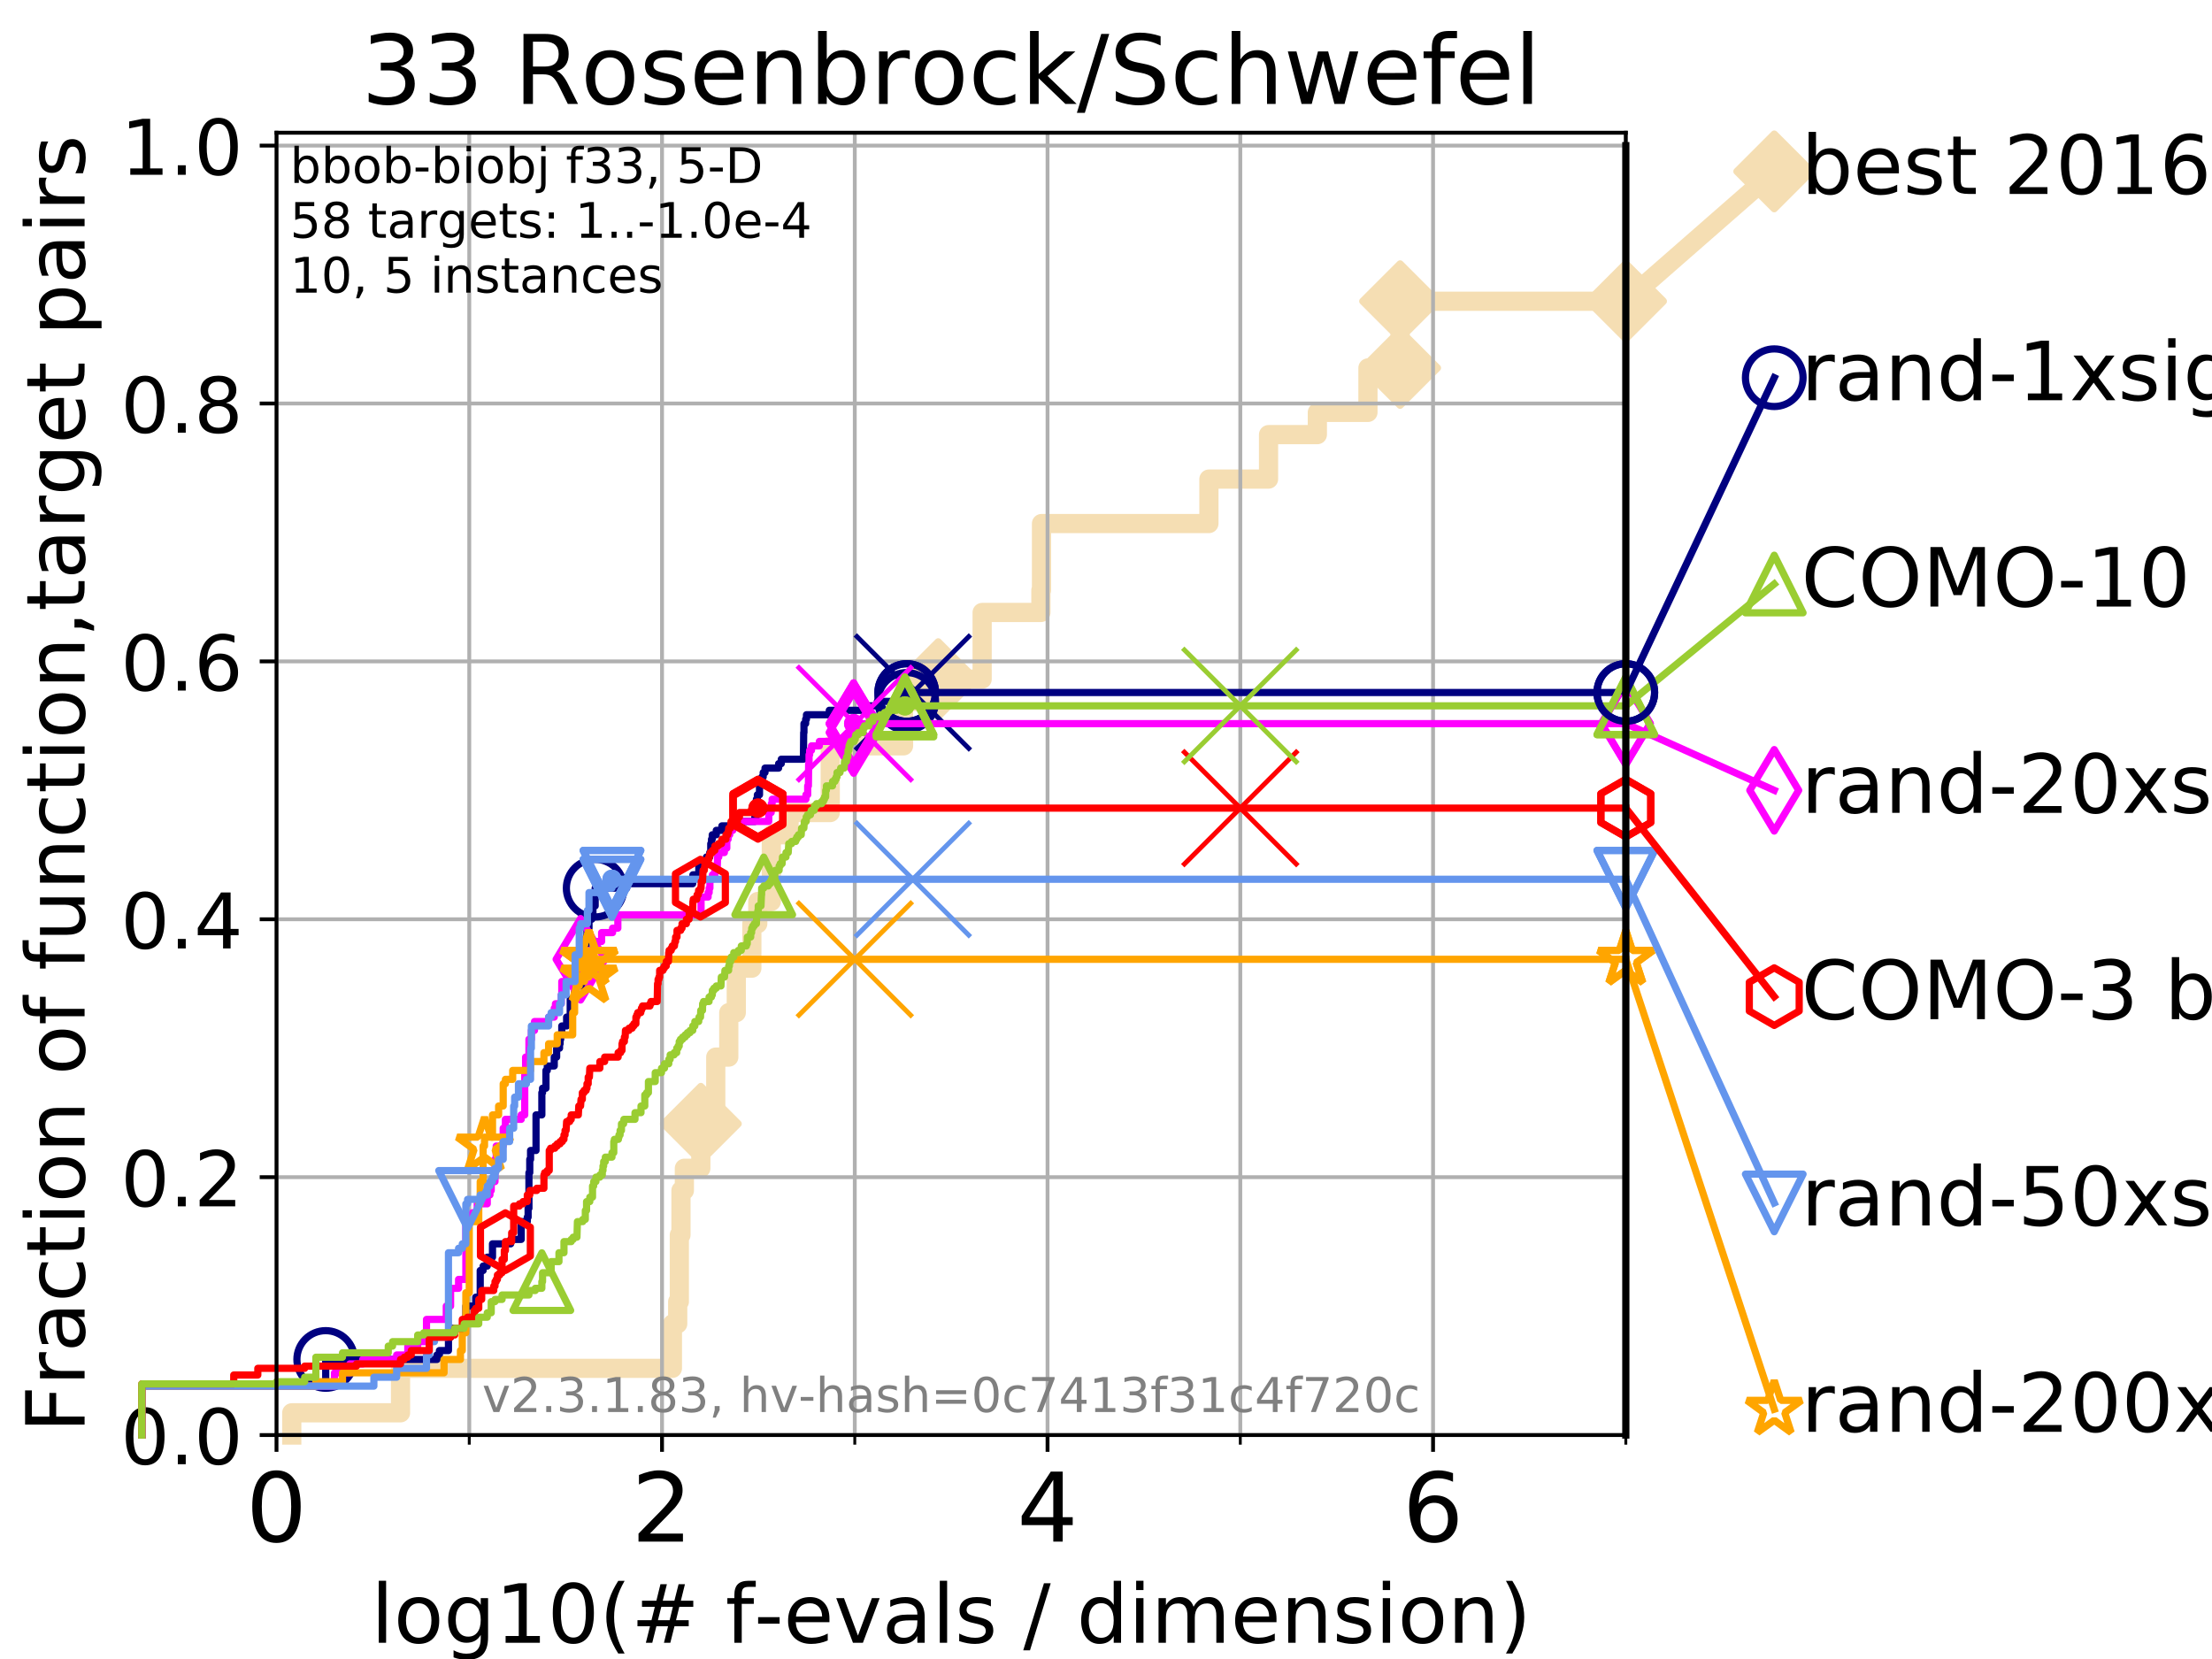 <?xml version="1.0" encoding="utf-8" standalone="no"?>
<!DOCTYPE svg PUBLIC "-//W3C//DTD SVG 1.1//EN"
  "http://www.w3.org/Graphics/SVG/1.1/DTD/svg11.dtd">
<!-- Created with matplotlib (https://matplotlib.org/) -->
<svg height="345.6pt" version="1.1" viewBox="0 0 460.8 345.6" width="460.8pt" xmlns="http://www.w3.org/2000/svg" xmlns:xlink="http://www.w3.org/1999/xlink">
 <defs>
  <style type="text/css">
*{stroke-linecap:butt;stroke-linejoin:round;}
  </style>
 </defs>
 <g id="figure_1">
  <g id="patch_1">
   <path d="M 0 345.6 
L 460.8 345.6 
L 460.8 0 
L 0 0 
z
" style="fill:#ffffff;"/>
  </g>
  <g id="axes_1">
   <g id="patch_2">
    <path d="M 57.6 298.944 
L 338.688 298.944 
L 338.688 27.648 
L 57.6 27.648 
z
" style="fill:#ffffff;"/>
   </g>
   <g id="line2d_1">
    <path d="M 60.78 298.944 
L 60.78 294.313 
L 83.438 294.313 
L 83.438 285.05 
L 140.073 285.05 
L 140.073 275.788 
L 141.177 275.788 
L 141.177 271.157 
L 141.521 271.157 
L 141.521 257.263 
L 141.858 257.263 
L 141.858 248.001 
L 142.567 248.001 
L 142.567 243.37 
L 145.998 243.37 
L 145.998 234.107 
L 149.104 234.107 
L 149.104 220.214 
L 151.819 220.214 
L 151.819 210.951 
L 153.381 210.951 
L 153.381 201.689 
L 156.622 201.689 
L 156.622 192.426 
L 157.854 192.426 
L 157.854 187.795 
L 160.68 187.795 
L 160.68 173.901 
L 164.38 173.901 
L 164.38 169.27 
L 172.956 169.27 
L 172.956 155.377 
L 188.227 155.377 
L 188.227 146.114 
L 195.446 146.114 
L 195.446 141.483 
L 204.598 141.483 
L 204.598 127.589 
L 216.836 127.589 
L 216.836 122.958 
L 216.963 122.958 
L 216.963 109.065 
L 251.839 109.065 
L 251.839 99.802 
L 264.261 99.802 
L 264.261 90.54 
L 274.428 90.54 
L 274.428 85.909 
L 284.969 85.909 
L 284.969 76.646 
L 291.67 76.646 
L 291.67 62.753 
L 338.688 62.753 
" style="fill:none;stroke:#f5deb3;stroke-linecap:square;stroke-width:4;"/>
   </g>
   <g id="line2d_2">
    <defs>
     <path d="M 0 7.778 
L 7.778 0 
L 0 -7.778 
L -7.778 0 
z
" id="mc2ad693862" style="stroke:#f5deb3;stroke-linejoin:miter;stroke-width:1.5;"/>
    </defs>
    <g>
     <use style="fill:#f5deb3;stroke:#f5deb3;stroke-linejoin:miter;stroke-width:1.5;" x="145.998" xlink:href="#mc2ad693862" y="234.107"/>
     <use style="fill:#f5deb3;stroke:#f5deb3;stroke-linejoin:miter;stroke-width:1.5;" x="195.446" xlink:href="#mc2ad693862" y="141.483"/>
     <use style="fill:#f5deb3;stroke:#f5deb3;stroke-linejoin:miter;stroke-width:1.5;" x="291.67" xlink:href="#mc2ad693862" y="76.646"/>
     <use style="fill:#f5deb3;stroke:#f5deb3;stroke-linejoin:miter;stroke-width:1.5;" x="291.67" xlink:href="#mc2ad693862" y="62.753"/>
     <use style="fill:#f5deb3;stroke:#f5deb3;stroke-linejoin:miter;stroke-width:1.5;" x="338.688" xlink:href="#mc2ad693862" y="62.753"/>
    </g>
   </g>
   <g id="line2d_3">
    <path style="fill:none;stroke:#f5deb3;stroke-linecap:square;stroke-width:4;"/>
    <g/>
   </g>
   <g id="line2d_4">
    <path d="M 338.688 62.753 
L 369.608 35.706 
" style="fill:none;stroke:#f5deb3;stroke-linecap:square;stroke-width:4;"/>
    <g>
     <use style="fill:#f5deb3;stroke:#f5deb3;stroke-linejoin:miter;stroke-width:1.5;" x="338.688" xlink:href="#mc2ad693862" y="62.753"/>
     <use style="fill:#f5deb3;stroke:#f5deb3;stroke-linejoin:miter;stroke-width:1.5;" x="369.608" xlink:href="#mc2ad693862" y="35.706"/>
    </g>
   </g>
   <g id="matplotlib.axis_1">
    <g id="xtick_1">
     <g id="line2d_5">
      <path clip-path="url(#p62504ed766)" d="M 57.6 298.944 
L 57.6 27.648 
" style="fill:none;stroke:#b0b0b0;stroke-linecap:square;stroke-width:0.8;"/>
     </g>
     <g id="line2d_6">
      <defs>
       <path d="M 0 0 
L 0 3.5 
" id="m41e2d8c98e" style="stroke:#000000;stroke-width:0.8;"/>
      </defs>
      <g>
       <use style="stroke:#000000;stroke-width:0.8;" x="57.6" xlink:href="#m41e2d8c98e" y="298.944"/>
      </g>
     </g>
     <g id="text_1">
      <!-- 0 -->
      <defs>
       <path d="M 31.781 66.406 
Q 24.172 66.406 20.328 58.906 
Q 16.5 51.422 16.5 36.375 
Q 16.5 21.391 20.328 13.891 
Q 24.172 6.391 31.781 6.391 
Q 39.453 6.391 43.281 13.891 
Q 47.125 21.391 47.125 36.375 
Q 47.125 51.422 43.281 58.906 
Q 39.453 66.406 31.781 66.406 
z
M 31.781 74.219 
Q 44.047 74.219 50.516 64.516 
Q 56.984 54.828 56.984 36.375 
Q 56.984 17.969 50.516 8.266 
Q 44.047 -1.422 31.781 -1.422 
Q 19.531 -1.422 13.062 8.266 
Q 6.594 17.969 6.594 36.375 
Q 6.594 54.828 13.062 64.516 
Q 19.531 74.219 31.781 74.219 
z
" id="DejaVuSans-48"/>
      </defs>
      <g transform="translate(51.237 321.141)scale(0.2 -0.2)">
       <use xlink:href="#DejaVuSans-48"/>
      </g>
     </g>
    </g>
    <g id="xtick_2">
     <g id="line2d_7">
      <path clip-path="url(#p62504ed766)" d="M 137.911 298.944 
L 137.911 27.648 
" style="fill:none;stroke:#b0b0b0;stroke-linecap:square;stroke-width:0.8;"/>
     </g>
     <g id="line2d_8">
      <g>
       <use style="stroke:#000000;stroke-width:0.8;" x="137.911" xlink:href="#m41e2d8c98e" y="298.944"/>
      </g>
     </g>
     <g id="text_2">
      <!-- 2 -->
      <defs>
       <path d="M 19.188 8.297 
L 53.609 8.297 
L 53.609 0 
L 7.328 0 
L 7.328 8.297 
Q 12.938 14.109 22.625 23.891 
Q 32.328 33.688 34.812 36.531 
Q 39.547 41.844 41.422 45.531 
Q 43.312 49.219 43.312 52.781 
Q 43.312 58.594 39.234 62.25 
Q 35.156 65.922 28.609 65.922 
Q 23.969 65.922 18.812 64.312 
Q 13.672 62.703 7.812 59.422 
L 7.812 69.391 
Q 13.766 71.781 18.938 73 
Q 24.125 74.219 28.422 74.219 
Q 39.75 74.219 46.484 68.547 
Q 53.219 62.891 53.219 53.422 
Q 53.219 48.922 51.531 44.891 
Q 49.859 40.875 45.406 35.406 
Q 44.188 33.984 37.641 27.219 
Q 31.109 20.453 19.188 8.297 
z
" id="DejaVuSans-50"/>
      </defs>
      <g transform="translate(131.548 321.141)scale(0.2 -0.2)">
       <use xlink:href="#DejaVuSans-50"/>
      </g>
     </g>
    </g>
    <g id="xtick_3">
     <g id="line2d_9">
      <path clip-path="url(#p62504ed766)" d="M 218.222 298.944 
L 218.222 27.648 
" style="fill:none;stroke:#b0b0b0;stroke-linecap:square;stroke-width:0.8;"/>
     </g>
     <g id="line2d_10">
      <g>
       <use style="stroke:#000000;stroke-width:0.8;" x="218.222" xlink:href="#m41e2d8c98e" y="298.944"/>
      </g>
     </g>
     <g id="text_3">
      <!-- 4 -->
      <defs>
       <path d="M 37.797 64.312 
L 12.891 25.391 
L 37.797 25.391 
z
M 35.203 72.906 
L 47.609 72.906 
L 47.609 25.391 
L 58.016 25.391 
L 58.016 17.188 
L 47.609 17.188 
L 47.609 0 
L 37.797 0 
L 37.797 17.188 
L 4.891 17.188 
L 4.891 26.703 
z
" id="DejaVuSans-52"/>
      </defs>
      <g transform="translate(211.859 321.141)scale(0.2 -0.2)">
       <use xlink:href="#DejaVuSans-52"/>
      </g>
     </g>
    </g>
    <g id="xtick_4">
     <g id="line2d_11">
      <path clip-path="url(#p62504ed766)" d="M 298.533 298.944 
L 298.533 27.648 
" style="fill:none;stroke:#b0b0b0;stroke-linecap:square;stroke-width:0.8;"/>
     </g>
     <g id="line2d_12">
      <g>
       <use style="stroke:#000000;stroke-width:0.8;" x="298.533" xlink:href="#m41e2d8c98e" y="298.944"/>
      </g>
     </g>
     <g id="text_4">
      <!-- 6 -->
      <defs>
       <path d="M 33.016 40.375 
Q 26.375 40.375 22.484 35.828 
Q 18.609 31.297 18.609 23.391 
Q 18.609 15.531 22.484 10.953 
Q 26.375 6.391 33.016 6.391 
Q 39.656 6.391 43.531 10.953 
Q 47.406 15.531 47.406 23.391 
Q 47.406 31.297 43.531 35.828 
Q 39.656 40.375 33.016 40.375 
z
M 52.594 71.297 
L 52.594 62.312 
Q 48.875 64.062 45.094 64.984 
Q 41.312 65.922 37.594 65.922 
Q 27.828 65.922 22.672 59.328 
Q 17.531 52.734 16.797 39.406 
Q 19.672 43.656 24.016 45.922 
Q 28.375 48.188 33.594 48.188 
Q 44.578 48.188 50.953 41.516 
Q 57.328 34.859 57.328 23.391 
Q 57.328 12.156 50.688 5.359 
Q 44.047 -1.422 33.016 -1.422 
Q 20.359 -1.422 13.672 8.266 
Q 6.984 17.969 6.984 36.375 
Q 6.984 53.656 15.188 63.938 
Q 23.391 74.219 37.203 74.219 
Q 40.922 74.219 44.703 73.484 
Q 48.484 72.75 52.594 71.297 
z
" id="DejaVuSans-54"/>
      </defs>
      <g transform="translate(292.17 321.141)scale(0.2 -0.2)">
       <use xlink:href="#DejaVuSans-54"/>
      </g>
     </g>
    </g>
    <g id="xtick_5">
     <g id="line2d_13">
      <path clip-path="url(#p62504ed766)" d="M 97.755 298.944 
L 97.755 27.648 
" style="fill:none;stroke:#b0b0b0;stroke-linecap:square;stroke-width:0.8;"/>
     </g>
     <g id="line2d_14">
      <defs>
       <path d="M 0 0 
L 0 2 
" id="mbe9c0d655d" style="stroke:#000000;stroke-width:0.6;"/>
      </defs>
      <g>
       <use style="stroke:#000000;stroke-width:0.6;" x="97.755" xlink:href="#mbe9c0d655d" y="298.944"/>
      </g>
     </g>
    </g>
    <g id="xtick_6">
     <g id="line2d_15">
      <path clip-path="url(#p62504ed766)" d="M 178.066 298.944 
L 178.066 27.648 
" style="fill:none;stroke:#b0b0b0;stroke-linecap:square;stroke-width:0.8;"/>
     </g>
     <g id="line2d_16">
      <g>
       <use style="stroke:#000000;stroke-width:0.6;" x="178.066" xlink:href="#mbe9c0d655d" y="298.944"/>
      </g>
     </g>
    </g>
    <g id="xtick_7">
     <g id="line2d_17">
      <path clip-path="url(#p62504ed766)" d="M 258.377 298.944 
L 258.377 27.648 
" style="fill:none;stroke:#b0b0b0;stroke-linecap:square;stroke-width:0.8;"/>
     </g>
     <g id="line2d_18">
      <g>
       <use style="stroke:#000000;stroke-width:0.6;" x="258.377" xlink:href="#mbe9c0d655d" y="298.944"/>
      </g>
     </g>
    </g>
    <g id="xtick_8">
     <g id="line2d_19">
      <path clip-path="url(#p62504ed766)" d="M 338.688 298.944 
L 338.688 27.648 
" style="fill:none;stroke:#b0b0b0;stroke-linecap:square;stroke-width:0.8;"/>
     </g>
     <g id="line2d_20">
      <g>
       <use style="stroke:#000000;stroke-width:0.6;" x="338.688" xlink:href="#mbe9c0d655d" y="298.944"/>
      </g>
     </g>
    </g>
    <g id="text_5">
     <!-- log10(# f-evals / dimension) -->
     <defs>
      <path d="M 9.422 75.984 
L 18.406 75.984 
L 18.406 0 
L 9.422 0 
z
" id="DejaVuSans-108"/>
      <path d="M 30.609 48.391 
Q 23.391 48.391 19.188 42.75 
Q 14.984 37.109 14.984 27.297 
Q 14.984 17.484 19.156 11.844 
Q 23.344 6.203 30.609 6.203 
Q 37.797 6.203 41.984 11.859 
Q 46.188 17.531 46.188 27.297 
Q 46.188 37.016 41.984 42.703 
Q 37.797 48.391 30.609 48.391 
z
M 30.609 56 
Q 42.328 56 49.016 48.375 
Q 55.719 40.766 55.719 27.297 
Q 55.719 13.875 49.016 6.219 
Q 42.328 -1.422 30.609 -1.422 
Q 18.844 -1.422 12.172 6.219 
Q 5.516 13.875 5.516 27.297 
Q 5.516 40.766 12.172 48.375 
Q 18.844 56 30.609 56 
z
" id="DejaVuSans-111"/>
      <path d="M 45.406 27.984 
Q 45.406 37.75 41.375 43.109 
Q 37.359 48.484 30.078 48.484 
Q 22.859 48.484 18.828 43.109 
Q 14.797 37.75 14.797 27.984 
Q 14.797 18.266 18.828 12.891 
Q 22.859 7.516 30.078 7.516 
Q 37.359 7.516 41.375 12.891 
Q 45.406 18.266 45.406 27.984 
z
M 54.391 6.781 
Q 54.391 -7.172 48.188 -13.984 
Q 42 -20.797 29.203 -20.797 
Q 24.469 -20.797 20.266 -20.094 
Q 16.062 -19.391 12.109 -17.922 
L 12.109 -9.188 
Q 16.062 -11.328 19.922 -12.344 
Q 23.781 -13.375 27.781 -13.375 
Q 36.625 -13.375 41.016 -8.766 
Q 45.406 -4.156 45.406 5.172 
L 45.406 9.625 
Q 42.625 4.781 38.281 2.391 
Q 33.938 0 27.875 0 
Q 17.828 0 11.672 7.656 
Q 5.516 15.328 5.516 27.984 
Q 5.516 40.672 11.672 48.328 
Q 17.828 56 27.875 56 
Q 33.938 56 38.281 53.609 
Q 42.625 51.219 45.406 46.391 
L 45.406 54.688 
L 54.391 54.688 
z
" id="DejaVuSans-103"/>
      <path d="M 12.406 8.297 
L 28.516 8.297 
L 28.516 63.922 
L 10.984 60.406 
L 10.984 69.391 
L 28.422 72.906 
L 38.281 72.906 
L 38.281 8.297 
L 54.391 8.297 
L 54.391 0 
L 12.406 0 
z
" id="DejaVuSans-49"/>
      <path d="M 31 75.875 
Q 24.469 64.656 21.281 53.656 
Q 18.109 42.672 18.109 31.391 
Q 18.109 20.125 21.312 9.062 
Q 24.516 -2 31 -13.188 
L 23.188 -13.188 
Q 15.875 -1.703 12.234 9.375 
Q 8.594 20.453 8.594 31.391 
Q 8.594 42.281 12.203 53.312 
Q 15.828 64.359 23.188 75.875 
z
" id="DejaVuSans-40"/>
      <path d="M 51.125 44 
L 36.922 44 
L 32.812 27.688 
L 47.125 27.688 
z
M 43.797 71.781 
L 38.719 51.516 
L 52.984 51.516 
L 58.109 71.781 
L 65.922 71.781 
L 60.891 51.516 
L 76.125 51.516 
L 76.125 44 
L 58.984 44 
L 54.984 27.688 
L 70.516 27.688 
L 70.516 20.219 
L 53.078 20.219 
L 48 0 
L 40.188 0 
L 45.219 20.219 
L 30.906 20.219 
L 25.875 0 
L 18.016 0 
L 23.094 20.219 
L 7.719 20.219 
L 7.719 27.688 
L 24.906 27.688 
L 29 44 
L 13.281 44 
L 13.281 51.516 
L 30.906 51.516 
L 35.891 71.781 
z
" id="DejaVuSans-35"/>
      <path id="DejaVuSans-32"/>
      <path d="M 37.109 75.984 
L 37.109 68.5 
L 28.516 68.5 
Q 23.688 68.5 21.797 66.547 
Q 19.922 64.594 19.922 59.516 
L 19.922 54.688 
L 34.719 54.688 
L 34.719 47.703 
L 19.922 47.703 
L 19.922 0 
L 10.891 0 
L 10.891 47.703 
L 2.297 47.703 
L 2.297 54.688 
L 10.891 54.688 
L 10.891 58.5 
Q 10.891 67.625 15.141 71.797 
Q 19.391 75.984 28.609 75.984 
z
" id="DejaVuSans-102"/>
      <path d="M 4.891 31.391 
L 31.203 31.391 
L 31.203 23.391 
L 4.891 23.391 
z
" id="DejaVuSans-45"/>
      <path d="M 56.203 29.594 
L 56.203 25.203 
L 14.891 25.203 
Q 15.484 15.922 20.484 11.062 
Q 25.484 6.203 34.422 6.203 
Q 39.594 6.203 44.453 7.469 
Q 49.312 8.734 54.109 11.281 
L 54.109 2.781 
Q 49.266 0.734 44.188 -0.344 
Q 39.109 -1.422 33.891 -1.422 
Q 20.797 -1.422 13.156 6.188 
Q 5.516 13.812 5.516 26.812 
Q 5.516 40.234 12.766 48.109 
Q 20.016 56 32.328 56 
Q 43.359 56 49.781 48.891 
Q 56.203 41.797 56.203 29.594 
z
M 47.219 32.234 
Q 47.125 39.594 43.094 43.984 
Q 39.062 48.391 32.422 48.391 
Q 24.906 48.391 20.391 44.141 
Q 15.875 39.891 15.188 32.172 
z
" id="DejaVuSans-101"/>
      <path d="M 2.984 54.688 
L 12.5 54.688 
L 29.594 8.797 
L 46.688 54.688 
L 56.203 54.688 
L 35.688 0 
L 23.484 0 
z
" id="DejaVuSans-118"/>
      <path d="M 34.281 27.484 
Q 23.391 27.484 19.188 25 
Q 14.984 22.516 14.984 16.5 
Q 14.984 11.719 18.141 8.906 
Q 21.297 6.109 26.703 6.109 
Q 34.188 6.109 38.703 11.406 
Q 43.219 16.703 43.219 25.484 
L 43.219 27.484 
z
M 52.203 31.203 
L 52.203 0 
L 43.219 0 
L 43.219 8.297 
Q 40.141 3.328 35.547 0.953 
Q 30.953 -1.422 24.312 -1.422 
Q 15.922 -1.422 10.953 3.297 
Q 6 8.016 6 15.922 
Q 6 25.141 12.172 29.828 
Q 18.359 34.516 30.609 34.516 
L 43.219 34.516 
L 43.219 35.406 
Q 43.219 41.609 39.141 45 
Q 35.062 48.391 27.688 48.391 
Q 23 48.391 18.547 47.266 
Q 14.109 46.141 10.016 43.891 
L 10.016 52.203 
Q 14.938 54.109 19.578 55.047 
Q 24.219 56 28.609 56 
Q 40.484 56 46.344 49.844 
Q 52.203 43.703 52.203 31.203 
z
" id="DejaVuSans-97"/>
      <path d="M 44.281 53.078 
L 44.281 44.578 
Q 40.484 46.531 36.375 47.5 
Q 32.281 48.484 27.875 48.484 
Q 21.188 48.484 17.844 46.438 
Q 14.5 44.391 14.5 40.281 
Q 14.5 37.156 16.891 35.375 
Q 19.281 33.594 26.516 31.984 
L 29.594 31.297 
Q 39.156 29.25 43.188 25.516 
Q 47.219 21.781 47.219 15.094 
Q 47.219 7.469 41.188 3.016 
Q 35.156 -1.422 24.609 -1.422 
Q 20.219 -1.422 15.453 -0.562 
Q 10.688 0.297 5.422 2 
L 5.422 11.281 
Q 10.406 8.688 15.234 7.391 
Q 20.062 6.109 24.812 6.109 
Q 31.156 6.109 34.562 8.281 
Q 37.984 10.453 37.984 14.406 
Q 37.984 18.062 35.516 20.016 
Q 33.062 21.969 24.703 23.781 
L 21.578 24.516 
Q 13.234 26.266 9.516 29.906 
Q 5.812 33.547 5.812 39.891 
Q 5.812 47.609 11.281 51.797 
Q 16.75 56 26.812 56 
Q 31.781 56 36.172 55.266 
Q 40.578 54.547 44.281 53.078 
z
" id="DejaVuSans-115"/>
      <path d="M 25.391 72.906 
L 33.688 72.906 
L 8.297 -9.281 
L 0 -9.281 
z
" id="DejaVuSans-47"/>
      <path d="M 45.406 46.391 
L 45.406 75.984 
L 54.391 75.984 
L 54.391 0 
L 45.406 0 
L 45.406 8.203 
Q 42.578 3.328 38.25 0.953 
Q 33.938 -1.422 27.875 -1.422 
Q 17.969 -1.422 11.734 6.484 
Q 5.516 14.406 5.516 27.297 
Q 5.516 40.188 11.734 48.094 
Q 17.969 56 27.875 56 
Q 33.938 56 38.25 53.625 
Q 42.578 51.266 45.406 46.391 
z
M 14.797 27.297 
Q 14.797 17.391 18.875 11.75 
Q 22.953 6.109 30.078 6.109 
Q 37.203 6.109 41.297 11.75 
Q 45.406 17.391 45.406 27.297 
Q 45.406 37.203 41.297 42.844 
Q 37.203 48.484 30.078 48.484 
Q 22.953 48.484 18.875 42.844 
Q 14.797 37.203 14.797 27.297 
z
" id="DejaVuSans-100"/>
      <path d="M 9.422 54.688 
L 18.406 54.688 
L 18.406 0 
L 9.422 0 
z
M 9.422 75.984 
L 18.406 75.984 
L 18.406 64.594 
L 9.422 64.594 
z
" id="DejaVuSans-105"/>
      <path d="M 52 44.188 
Q 55.375 50.25 60.062 53.125 
Q 64.75 56 71.094 56 
Q 79.641 56 84.281 50.016 
Q 88.922 44.047 88.922 33.016 
L 88.922 0 
L 79.891 0 
L 79.891 32.719 
Q 79.891 40.578 77.094 44.375 
Q 74.312 48.188 68.609 48.188 
Q 61.625 48.188 57.562 43.547 
Q 53.516 38.922 53.516 30.906 
L 53.516 0 
L 44.484 0 
L 44.484 32.719 
Q 44.484 40.625 41.703 44.406 
Q 38.922 48.188 33.109 48.188 
Q 26.219 48.188 22.156 43.531 
Q 18.109 38.875 18.109 30.906 
L 18.109 0 
L 9.078 0 
L 9.078 54.688 
L 18.109 54.688 
L 18.109 46.188 
Q 21.188 51.219 25.484 53.609 
Q 29.781 56 35.688 56 
Q 41.656 56 45.828 52.969 
Q 50 49.953 52 44.188 
z
" id="DejaVuSans-109"/>
      <path d="M 54.891 33.016 
L 54.891 0 
L 45.906 0 
L 45.906 32.719 
Q 45.906 40.484 42.875 44.328 
Q 39.844 48.188 33.797 48.188 
Q 26.516 48.188 22.312 43.547 
Q 18.109 38.922 18.109 30.906 
L 18.109 0 
L 9.078 0 
L 9.078 54.688 
L 18.109 54.688 
L 18.109 46.188 
Q 21.344 51.125 25.703 53.562 
Q 30.078 56 35.797 56 
Q 45.219 56 50.047 50.172 
Q 54.891 44.344 54.891 33.016 
z
" id="DejaVuSans-110"/>
      <path d="M 8.016 75.875 
L 15.828 75.875 
Q 23.141 64.359 26.781 53.312 
Q 30.422 42.281 30.422 31.391 
Q 30.422 20.453 26.781 9.375 
Q 23.141 -1.703 15.828 -13.188 
L 8.016 -13.188 
Q 14.5 -2 17.703 9.062 
Q 20.906 20.125 20.906 31.391 
Q 20.906 42.672 17.703 53.656 
Q 14.5 64.656 8.016 75.875 
z
" id="DejaVuSans-41"/>
     </defs>
     <g transform="translate(77.303 342.218)scale(0.17 -0.17)">
      <use xlink:href="#DejaVuSans-108"/>
      <use x="27.783" xlink:href="#DejaVuSans-111"/>
      <use x="88.965" xlink:href="#DejaVuSans-103"/>
      <use x="152.441" xlink:href="#DejaVuSans-49"/>
      <use x="216.064" xlink:href="#DejaVuSans-48"/>
      <use x="279.688" xlink:href="#DejaVuSans-40"/>
      <use x="318.701" xlink:href="#DejaVuSans-35"/>
      <use x="402.49" xlink:href="#DejaVuSans-32"/>
      <use x="434.277" xlink:href="#DejaVuSans-102"/>
      <use x="469.404" xlink:href="#DejaVuSans-45"/>
      <use x="505.488" xlink:href="#DejaVuSans-101"/>
      <use x="567.012" xlink:href="#DejaVuSans-118"/>
      <use x="626.191" xlink:href="#DejaVuSans-97"/>
      <use x="687.471" xlink:href="#DejaVuSans-108"/>
      <use x="715.254" xlink:href="#DejaVuSans-115"/>
      <use x="767.354" xlink:href="#DejaVuSans-32"/>
      <use x="799.141" xlink:href="#DejaVuSans-47"/>
      <use x="832.832" xlink:href="#DejaVuSans-32"/>
      <use x="864.619" xlink:href="#DejaVuSans-100"/>
      <use x="928.096" xlink:href="#DejaVuSans-105"/>
      <use x="955.879" xlink:href="#DejaVuSans-109"/>
      <use x="1053.291" xlink:href="#DejaVuSans-101"/>
      <use x="1114.814" xlink:href="#DejaVuSans-110"/>
      <use x="1178.193" xlink:href="#DejaVuSans-115"/>
      <use x="1230.293" xlink:href="#DejaVuSans-105"/>
      <use x="1258.076" xlink:href="#DejaVuSans-111"/>
      <use x="1319.258" xlink:href="#DejaVuSans-110"/>
      <use x="1382.637" xlink:href="#DejaVuSans-41"/>
     </g>
    </g>
   </g>
   <g id="matplotlib.axis_2">
    <g id="ytick_1">
     <g id="line2d_21">
      <path clip-path="url(#p62504ed766)" d="M 57.6 298.944 
L 338.688 298.944 
" style="fill:none;stroke:#b0b0b0;stroke-linecap:square;stroke-width:0.8;"/>
     </g>
     <g id="line2d_22">
      <defs>
       <path d="M 0 0 
L -3.5 0 
" id="m15717eebb8" style="stroke:#000000;stroke-width:0.8;"/>
      </defs>
      <g>
       <use style="stroke:#000000;stroke-width:0.8;" x="57.6" xlink:href="#m15717eebb8" y="298.944"/>
      </g>
     </g>
     <g id="text_6">
      <!-- 0.0 -->
      <defs>
       <path d="M 10.688 12.406 
L 21 12.406 
L 21 0 
L 10.688 0 
z
" id="DejaVuSans-46"/>
      </defs>
      <g transform="translate(25.155 305.023)scale(0.16 -0.16)">
       <use xlink:href="#DejaVuSans-48"/>
       <use x="63.623" xlink:href="#DejaVuSans-46"/>
       <use x="95.41" xlink:href="#DejaVuSans-48"/>
      </g>
     </g>
    </g>
    <g id="ytick_2">
     <g id="line2d_23">
      <path clip-path="url(#p62504ed766)" d="M 57.6 245.222 
L 338.688 245.222 
" style="fill:none;stroke:#b0b0b0;stroke-linecap:square;stroke-width:0.8;"/>
     </g>
     <g id="line2d_24">
      <g>
       <use style="stroke:#000000;stroke-width:0.8;" x="57.6" xlink:href="#m15717eebb8" y="245.222"/>
      </g>
     </g>
     <g id="text_7">
      <!-- 0.2 -->
      <g transform="translate(25.155 251.301)scale(0.16 -0.16)">
       <use xlink:href="#DejaVuSans-48"/>
       <use x="63.623" xlink:href="#DejaVuSans-46"/>
       <use x="95.41" xlink:href="#DejaVuSans-50"/>
      </g>
     </g>
    </g>
    <g id="ytick_3">
     <g id="line2d_25">
      <path clip-path="url(#p62504ed766)" d="M 57.6 191.5 
L 338.688 191.5 
" style="fill:none;stroke:#b0b0b0;stroke-linecap:square;stroke-width:0.8;"/>
     </g>
     <g id="line2d_26">
      <g>
       <use style="stroke:#000000;stroke-width:0.8;" x="57.6" xlink:href="#m15717eebb8" y="191.5"/>
      </g>
     </g>
     <g id="text_8">
      <!-- 0.4 -->
      <g transform="translate(25.155 197.579)scale(0.16 -0.16)">
       <use xlink:href="#DejaVuSans-48"/>
       <use x="63.623" xlink:href="#DejaVuSans-46"/>
       <use x="95.41" xlink:href="#DejaVuSans-52"/>
      </g>
     </g>
    </g>
    <g id="ytick_4">
     <g id="line2d_27">
      <path clip-path="url(#p62504ed766)" d="M 57.6 137.778 
L 338.688 137.778 
" style="fill:none;stroke:#b0b0b0;stroke-linecap:square;stroke-width:0.8;"/>
     </g>
     <g id="line2d_28">
      <g>
       <use style="stroke:#000000;stroke-width:0.8;" x="57.6" xlink:href="#m15717eebb8" y="137.778"/>
      </g>
     </g>
     <g id="text_9">
      <!-- 0.6 -->
      <g transform="translate(25.155 143.857)scale(0.16 -0.16)">
       <use xlink:href="#DejaVuSans-48"/>
       <use x="63.623" xlink:href="#DejaVuSans-46"/>
       <use x="95.41" xlink:href="#DejaVuSans-54"/>
      </g>
     </g>
    </g>
    <g id="ytick_5">
     <g id="line2d_29">
      <path clip-path="url(#p62504ed766)" d="M 57.6 84.056 
L 338.688 84.056 
" style="fill:none;stroke:#b0b0b0;stroke-linecap:square;stroke-width:0.8;"/>
     </g>
     <g id="line2d_30">
      <g>
       <use style="stroke:#000000;stroke-width:0.8;" x="57.6" xlink:href="#m15717eebb8" y="84.056"/>
      </g>
     </g>
     <g id="text_10">
      <!-- 0.8 -->
      <defs>
       <path d="M 31.781 34.625 
Q 24.75 34.625 20.719 30.859 
Q 16.703 27.094 16.703 20.516 
Q 16.703 13.922 20.719 10.156 
Q 24.75 6.391 31.781 6.391 
Q 38.812 6.391 42.859 10.172 
Q 46.922 13.969 46.922 20.516 
Q 46.922 27.094 42.891 30.859 
Q 38.875 34.625 31.781 34.625 
z
M 21.922 38.812 
Q 15.578 40.375 12.031 44.719 
Q 8.5 49.078 8.5 55.328 
Q 8.5 64.062 14.719 69.141 
Q 20.953 74.219 31.781 74.219 
Q 42.672 74.219 48.875 69.141 
Q 55.078 64.062 55.078 55.328 
Q 55.078 49.078 51.531 44.719 
Q 48 40.375 41.703 38.812 
Q 48.828 37.156 52.797 32.312 
Q 56.781 27.484 56.781 20.516 
Q 56.781 9.906 50.312 4.234 
Q 43.844 -1.422 31.781 -1.422 
Q 19.734 -1.422 13.25 4.234 
Q 6.781 9.906 6.781 20.516 
Q 6.781 27.484 10.781 32.312 
Q 14.797 37.156 21.922 38.812 
z
M 18.312 54.391 
Q 18.312 48.734 21.844 45.562 
Q 25.391 42.391 31.781 42.391 
Q 38.141 42.391 41.719 45.562 
Q 45.312 48.734 45.312 54.391 
Q 45.312 60.062 41.719 63.234 
Q 38.141 66.406 31.781 66.406 
Q 25.391 66.406 21.844 63.234 
Q 18.312 60.062 18.312 54.391 
z
" id="DejaVuSans-56"/>
      </defs>
      <g transform="translate(25.155 90.135)scale(0.16 -0.16)">
       <use xlink:href="#DejaVuSans-48"/>
       <use x="63.623" xlink:href="#DejaVuSans-46"/>
       <use x="95.41" xlink:href="#DejaVuSans-56"/>
      </g>
     </g>
    </g>
    <g id="ytick_6">
     <g id="line2d_31">
      <path clip-path="url(#p62504ed766)" d="M 57.6 30.334 
L 338.688 30.334 
" style="fill:none;stroke:#b0b0b0;stroke-linecap:square;stroke-width:0.8;"/>
     </g>
     <g id="line2d_32">
      <g>
       <use style="stroke:#000000;stroke-width:0.8;" x="57.6" xlink:href="#m15717eebb8" y="30.334"/>
      </g>
     </g>
     <g id="text_11">
      <!-- 1.0 -->
      <g transform="translate(25.155 36.413)scale(0.16 -0.16)">
       <use xlink:href="#DejaVuSans-49"/>
       <use x="63.623" xlink:href="#DejaVuSans-46"/>
       <use x="95.41" xlink:href="#DejaVuSans-48"/>
      </g>
     </g>
    </g>
    <g id="text_12">
     <!-- Fraction of function,target pairs -->
     <defs>
      <path d="M 9.812 72.906 
L 51.703 72.906 
L 51.703 64.594 
L 19.672 64.594 
L 19.672 43.109 
L 48.578 43.109 
L 48.578 34.812 
L 19.672 34.812 
L 19.672 0 
L 9.812 0 
z
" id="DejaVuSans-70"/>
      <path d="M 41.109 46.297 
Q 39.594 47.172 37.812 47.578 
Q 36.031 48 33.891 48 
Q 26.266 48 22.188 43.047 
Q 18.109 38.094 18.109 28.812 
L 18.109 0 
L 9.078 0 
L 9.078 54.688 
L 18.109 54.688 
L 18.109 46.188 
Q 20.953 51.172 25.484 53.578 
Q 30.031 56 36.531 56 
Q 37.453 56 38.578 55.875 
Q 39.703 55.766 41.062 55.516 
z
" id="DejaVuSans-114"/>
      <path d="M 48.781 52.594 
L 48.781 44.188 
Q 44.969 46.297 41.141 47.344 
Q 37.312 48.391 33.406 48.391 
Q 24.656 48.391 19.812 42.844 
Q 14.984 37.312 14.984 27.297 
Q 14.984 17.281 19.812 11.734 
Q 24.656 6.203 33.406 6.203 
Q 37.312 6.203 41.141 7.25 
Q 44.969 8.297 48.781 10.406 
L 48.781 2.094 
Q 45.016 0.344 40.984 -0.531 
Q 36.969 -1.422 32.422 -1.422 
Q 20.062 -1.422 12.781 6.344 
Q 5.516 14.109 5.516 27.297 
Q 5.516 40.672 12.859 48.328 
Q 20.219 56 33.016 56 
Q 37.156 56 41.109 55.141 
Q 45.062 54.297 48.781 52.594 
z
" id="DejaVuSans-99"/>
      <path d="M 18.312 70.219 
L 18.312 54.688 
L 36.812 54.688 
L 36.812 47.703 
L 18.312 47.703 
L 18.312 18.016 
Q 18.312 11.328 20.141 9.422 
Q 21.969 7.516 27.594 7.516 
L 36.812 7.516 
L 36.812 0 
L 27.594 0 
Q 17.188 0 13.234 3.875 
Q 9.281 7.766 9.281 18.016 
L 9.281 47.703 
L 2.688 47.703 
L 2.688 54.688 
L 9.281 54.688 
L 9.281 70.219 
z
" id="DejaVuSans-116"/>
      <path d="M 8.5 21.578 
L 8.5 54.688 
L 17.484 54.688 
L 17.484 21.922 
Q 17.484 14.156 20.5 10.266 
Q 23.531 6.391 29.594 6.391 
Q 36.859 6.391 41.078 11.031 
Q 45.312 15.672 45.312 23.688 
L 45.312 54.688 
L 54.297 54.688 
L 54.297 0 
L 45.312 0 
L 45.312 8.406 
Q 42.047 3.422 37.719 1 
Q 33.406 -1.422 27.688 -1.422 
Q 18.266 -1.422 13.375 4.438 
Q 8.5 10.297 8.5 21.578 
z
M 31.109 56 
z
" id="DejaVuSans-117"/>
      <path d="M 11.719 12.406 
L 22.016 12.406 
L 22.016 4 
L 14.016 -11.625 
L 7.719 -11.625 
L 11.719 4 
z
" id="DejaVuSans-44"/>
      <path d="M 18.109 8.203 
L 18.109 -20.797 
L 9.078 -20.797 
L 9.078 54.688 
L 18.109 54.688 
L 18.109 46.391 
Q 20.953 51.266 25.266 53.625 
Q 29.594 56 35.594 56 
Q 45.562 56 51.781 48.094 
Q 58.016 40.188 58.016 27.297 
Q 58.016 14.406 51.781 6.484 
Q 45.562 -1.422 35.594 -1.422 
Q 29.594 -1.422 25.266 0.953 
Q 20.953 3.328 18.109 8.203 
z
M 48.688 27.297 
Q 48.688 37.203 44.609 42.844 
Q 40.531 48.484 33.406 48.484 
Q 26.266 48.484 22.188 42.844 
Q 18.109 37.203 18.109 27.297 
Q 18.109 17.391 22.188 11.75 
Q 26.266 6.109 33.406 6.109 
Q 40.531 6.109 44.609 11.75 
Q 48.688 17.391 48.688 27.297 
z
" id="DejaVuSans-112"/>
     </defs>
     <g transform="translate(17.62 298.435)rotate(-90)scale(0.17 -0.17)">
      <use xlink:href="#DejaVuSans-70"/>
      <use x="57.41" xlink:href="#DejaVuSans-114"/>
      <use x="98.523" xlink:href="#DejaVuSans-97"/>
      <use x="159.803" xlink:href="#DejaVuSans-99"/>
      <use x="214.783" xlink:href="#DejaVuSans-116"/>
      <use x="253.992" xlink:href="#DejaVuSans-105"/>
      <use x="281.775" xlink:href="#DejaVuSans-111"/>
      <use x="342.957" xlink:href="#DejaVuSans-110"/>
      <use x="406.336" xlink:href="#DejaVuSans-32"/>
      <use x="438.123" xlink:href="#DejaVuSans-111"/>
      <use x="499.305" xlink:href="#DejaVuSans-102"/>
      <use x="534.51" xlink:href="#DejaVuSans-32"/>
      <use x="566.297" xlink:href="#DejaVuSans-102"/>
      <use x="601.502" xlink:href="#DejaVuSans-117"/>
      <use x="664.881" xlink:href="#DejaVuSans-110"/>
      <use x="728.26" xlink:href="#DejaVuSans-99"/>
      <use x="783.24" xlink:href="#DejaVuSans-116"/>
      <use x="822.449" xlink:href="#DejaVuSans-105"/>
      <use x="850.232" xlink:href="#DejaVuSans-111"/>
      <use x="911.414" xlink:href="#DejaVuSans-110"/>
      <use x="974.793" xlink:href="#DejaVuSans-44"/>
      <use x="1006.58" xlink:href="#DejaVuSans-116"/>
      <use x="1045.789" xlink:href="#DejaVuSans-97"/>
      <use x="1107.068" xlink:href="#DejaVuSans-114"/>
      <use x="1148.166" xlink:href="#DejaVuSans-103"/>
      <use x="1211.643" xlink:href="#DejaVuSans-101"/>
      <use x="1273.166" xlink:href="#DejaVuSans-116"/>
      <use x="1312.375" xlink:href="#DejaVuSans-32"/>
      <use x="1344.162" xlink:href="#DejaVuSans-112"/>
      <use x="1407.639" xlink:href="#DejaVuSans-97"/>
      <use x="1468.918" xlink:href="#DejaVuSans-105"/>
      <use x="1496.701" xlink:href="#DejaVuSans-114"/>
      <use x="1537.814" xlink:href="#DejaVuSans-115"/>
     </g>
    </g>
   </g>
   <g id="line2d_33">
    <defs>
     <path d="M 0 1.5 
C 0.398 1.5 0.779 1.342 1.061 1.061 
C 1.342 0.779 1.5 0.398 1.5 0 
C 1.5 -0.398 1.342 -0.779 1.061 -1.061 
C 0.779 -1.342 0.398 -1.5 0 -1.5 
C -0.398 -1.5 -0.779 -1.342 -1.061 -1.061 
C -1.342 -0.779 -1.5 -0.398 -1.5 0 
C -1.5 0.398 -1.342 0.779 -1.061 1.061 
C -0.779 1.342 -0.398 1.5 0 1.5 
z
" id="me951404a6c" style="stroke:#f5deb3;"/>
    </defs>
    <g>
     <use style="fill:#f5deb3;stroke:#f5deb3;" x="291.67" xlink:href="#me951404a6c" y="62.753"/>
     <use style="fill:#f5deb3;stroke:#f5deb3;" x="291.67" xlink:href="#me951404a6c" y="62.753"/>
    </g>
   </g>
   <g id="line2d_34">
    <defs>
     <path d="M 0 1.5 
C 0.398 1.5 0.779 1.342 1.061 1.061 
C 1.342 0.779 1.5 0.398 1.5 0 
C 1.5 -0.398 1.342 -0.779 1.061 -1.061 
C 0.779 -1.342 0.398 -1.5 0 -1.5 
C -0.398 -1.5 -0.779 -1.342 -1.061 -1.061 
C -1.342 -0.779 -1.5 -0.398 -1.5 0 
C -1.5 0.398 -1.342 0.779 -1.061 1.061 
C -0.779 1.342 -0.398 1.5 0 1.5 
z
" id="me1e0a53500" style="stroke:#000080;"/>
    </defs>
    <g>
     <use style="fill:#000080;stroke:#000080;" x="188.891" xlink:href="#me1e0a53500" y="144.262"/>
     <use style="fill:#000080;stroke:#000080;" x="188.891" xlink:href="#me1e0a53500" y="144.262"/>
    </g>
   </g>
   <g id="line2d_35">
    <path d="M 29.533 298.944 
L 29.533 288.755 
L 67.851 288.755 
L 67.851 283.198 
L 91.03 283.198 
L 91.03 282.272 
L 91.535 282.272 
L 91.535 281.345 
L 93.422 281.345 
L 93.422 278.567 
L 93.864 278.567 
L 93.864 276.714 
L 96.676 276.714 
L 96.676 275.788 
L 97.044 275.788 
L 97.044 272.083 
L 99.098 272.083 
L 99.098 270.231 
L 100.04 270.231 
L 100.04 264.673 
L 100.642 264.673 
L 100.642 263.747 
L 101.507 263.747 
L 101.507 261.894 
L 102.597 261.894 
L 102.597 259.116 
L 106.383 259.116 
L 106.383 258.189 
L 108.578 258.189 
L 108.578 254.484 
L 109.843 254.484 
L 109.843 253.558 
L 110.017 253.558 
L 110.017 251.706 
L 110.189 251.706 
L 110.189 244.296 
L 110.359 244.296 
L 110.359 241.517 
L 110.527 241.517 
L 110.527 239.665 
L 111.663 239.665 
L 111.663 232.255 
L 112.877 232.255 
L 112.877 227.623 
L 113.023 227.623 
L 113.023 226.697 
L 113.735 226.697 
L 113.735 222.992 
L 114.012 222.992 
L 114.012 222.066 
L 115.46 222.066 
L 115.46 220.214 
L 115.959 220.214 
L 115.959 218.361 
L 116.562 218.361 
L 116.562 217.435 
L 116.68 217.435 
L 116.68 216.509 
L 116.798 216.509 
L 116.798 215.582 
L 117.03 215.582 
L 117.03 213.73 
L 118.04 213.73 
L 118.04 211.877 
L 118.787 211.877 
L 118.787 208.172 
L 119.702 208.172 
L 119.702 205.394 
L 121.219 205.394 
L 121.219 203.541 
L 121.844 203.541 
L 121.844 198.91 
L 122.105 198.91 
L 122.105 195.205 
L 122.277 195.205 
L 122.277 193.353 
L 122.699 193.353 
L 122.699 191.5 
L 123.274 191.5 
L 123.274 190.574 
L 123.514 190.574 
L 123.514 188.721 
L 123.985 188.721 
L 123.985 185.016 
L 130.559 185.016 
L 130.559 184.09 
L 144.294 184.09 
L 144.342 182.238 
L 145.576 182.238 
L 145.576 180.385 
L 146.833 180.385 
L 146.833 179.459 
L 147.165 179.459 
L 147.165 178.533 
L 147.849 178.533 
L 147.849 177.606 
L 148.064 177.606 
L 148.064 175.754 
L 148.219 175.754 
L 148.219 174.828 
L 148.373 174.828 
L 148.373 173.901 
L 149.214 173.901 
L 149.214 172.975 
L 150.378 172.975 
L 150.378 172.049 
L 154.44 172.049 
L 154.44 171.123 
L 157.243 171.123 
L 157.243 170.196 
L 157.506 170.196 
L 157.574 166.492 
L 157.776 166.492 
L 157.776 165.565 
L 158.217 165.565 
L 158.217 163.713 
L 158.509 163.713 
L 158.509 162.787 
L 158.711 162.787 
L 158.711 161.86 
L 158.984 161.86 
L 158.984 160.934 
L 159.365 160.934 
L 159.365 160.008 
L 162.2 160.008 
L 162.2 159.082 
L 162.754 159.082 
L 162.754 158.155 
L 167.366 158.155 
L 167.423 152.598 
L 167.481 152.598 
L 167.481 150.745 
L 167.83 150.745 
L 167.83 149.819 
L 168.004 149.819 
L 168.004 148.893 
L 172.759 148.893 
L 172.759 147.967 
L 179.99 147.967 
L 179.99 147.04 
L 182.762 147.04 
L 182.762 146.114 
L 188.891 146.114 
L 188.891 144.262 
L 338.688 144.262 
L 338.688 144.262 
" style="fill:none;stroke:#000080;stroke-linecap:square;stroke-width:1.5;"/>
   </g>
   <g id="line2d_36">
    <defs>
     <path d="M 0 6 
C 1.591 6 3.117 5.368 4.243 4.243 
C 5.368 3.117 6 1.591 6 0 
C 6 -1.591 5.368 -3.117 4.243 -4.243 
C 3.117 -5.368 1.591 -6 0 -6 
C -1.591 -6 -3.117 -5.368 -4.243 -4.243 
C -5.368 -3.117 -6 -1.591 -6 0 
C -6 1.591 -5.368 3.117 -4.243 4.243 
C -3.117 5.368 -1.591 6 0 6 
z
" id="md43f2201d8" style="stroke:#000080;stroke-width:1.5;"/>
    </defs>
    <g>
     <use style="fill-opacity:0;stroke:#000080;stroke-width:1.5;" x="67.851" xlink:href="#md43f2201d8" y="283.198"/>
     <use style="fill-opacity:0;stroke:#000080;stroke-width:1.5;" x="123.985" xlink:href="#md43f2201d8" y="185.016"/>
     <use style="fill-opacity:0;stroke:#000080;stroke-width:1.5;" x="188.891" xlink:href="#md43f2201d8" y="146.114"/>
     <use style="fill-opacity:0;stroke:#000080;stroke-width:1.5;" x="188.891" xlink:href="#md43f2201d8" y="144.262"/>
     <use style="fill-opacity:0;stroke:#000080;stroke-width:1.5;" x="188.891" xlink:href="#md43f2201d8" y="144.262"/>
     <use style="fill-opacity:0;stroke:#000080;stroke-width:1.5;" x="338.688" xlink:href="#md43f2201d8" y="144.262"/>
    </g>
   </g>
   <g id="line2d_37">
    <path style="fill:none;stroke:#000080;stroke-linecap:square;stroke-width:1.5;"/>
    <g/>
   </g>
   <g id="line2d_38">
    <path clip-path="url(#p62504ed766)" d="M 190.166 144.262 
" style="fill:none;stroke:#000080;stroke-linecap:square;stroke-width:1.5;"/>
    <defs>
     <path d="M -12 12 
L 12 -12 
M -12 -12 
L 12 12 
" id="mf05a7214dc" style="stroke:#000080;"/>
    </defs>
    <g clip-path="url(#p62504ed766)">
     <use style="fill:#000080;stroke:#000080;" x="190.166" xlink:href="#mf05a7214dc" y="144.262"/>
    </g>
   </g>
   <g id="line2d_39">
    <defs>
     <path d="M 0 1.5 
C 0.398 1.5 0.779 1.342 1.061 1.061 
C 1.342 0.779 1.5 0.398 1.5 0 
C 1.5 -0.398 1.342 -0.779 1.061 -1.061 
C 0.779 -1.342 0.398 -1.5 0 -1.5 
C -0.398 -1.5 -0.779 -1.342 -1.061 -1.061 
C -1.342 -0.779 -1.5 -0.398 -1.5 0 
C -1.5 0.398 -1.342 0.779 -1.061 1.061 
C -0.779 1.342 -0.398 1.5 0 1.5 
z
" id="mfc384cbe18" style="stroke:#ff00ff;"/>
    </defs>
    <g>
     <use style="fill:#ff00ff;stroke:#ff00ff;" x="177.827" xlink:href="#mfc384cbe18" y="150.745"/>
     <use style="fill:#ff00ff;stroke:#ff00ff;" x="177.827" xlink:href="#mfc384cbe18" y="150.745"/>
    </g>
   </g>
   <g id="line2d_40">
    <path d="M 29.533 298.944 
L 29.533 288.755 
L 69.688 288.755 
L 69.688 285.977 
L 72.868 285.977 
L 72.868 284.124 
L 75.556 284.124 
L 75.556 283.198 
L 82.627 283.198 
L 82.627 282.272 
L 84.956 282.272 
L 84.956 280.419 
L 87.01 280.419 
L 87.01 279.493 
L 88.847 279.493 
L 88.847 274.862 
L 92.969 274.862 
L 92.969 272.083 
L 93.864 272.083 
L 93.864 268.378 
L 95.526 268.378 
L 95.526 266.526 
L 97.044 266.526 
L 97.044 254.484 
L 98.101 254.484 
L 98.101 253.558 
L 98.439 253.558 
L 98.439 252.632 
L 99.418 252.632 
L 99.418 250.779 
L 101.507 250.779 
L 101.507 248.927 
L 102.06 248.927 
L 102.06 248.001 
L 102.331 248.001 
L 102.331 246.148 
L 103.118 246.148 
L 103.118 241.517 
L 103.372 241.517 
L 103.372 238.738 
L 104.826 238.738 
L 104.826 235.033 
L 105.285 235.033 
L 105.285 233.181 
L 108.578 233.181 
L 108.578 232.255 
L 109.312 232.255 
L 109.312 223.918 
L 109.491 223.918 
L 109.491 220.214 
L 110.189 220.214 
L 110.189 216.509 
L 110.694 216.509 
L 110.694 214.656 
L 111.346 214.656 
L 111.346 212.804 
L 114.284 212.804 
L 114.284 211.877 
L 115.46 211.877 
L 115.46 210.025 
L 115.711 210.025 
L 115.711 209.099 
L 116.914 209.099 
L 116.914 207.246 
L 117.03 207.246 
L 117.03 204.467 
L 120.572 204.467 
L 120.572 202.615 
L 120.945 202.615 
L 120.945 199.836 
L 121.844 199.836 
L 121.844 198.91 
L 122.105 198.91 
L 122.105 197.984 
L 123.83 197.984 
L 123.908 196.131 
L 125.328 196.131 
L 125.328 194.279 
L 127.611 194.279 
L 127.611 193.353 
L 128.709 193.353 
L 128.709 190.574 
L 146.042 190.574 
L 146.042 186.869 
L 147.51 186.869 
L 147.51 185.943 
L 147.73 185.943 
L 147.73 185.016 
L 147.888 185.016 
L 147.888 183.164 
L 148.412 183.164 
L 148.412 182.238 
L 148.92 182.238 
L 148.92 180.385 
L 149.432 180.385 
L 149.486 178.533 
L 149.735 178.533 
L 149.735 177.606 
L 150.899 177.606 
L 150.899 176.68 
L 151.405 176.68 
L 151.405 174.828 
L 151.677 174.828 
L 151.677 173.901 
L 152.006 173.901 
L 152.006 172.975 
L 152.662 172.975 
L 152.662 171.123 
L 160.143 171.123 
L 160.143 169.27 
L 160.652 169.27 
L 160.689 167.418 
L 160.849 167.418 
L 160.849 166.492 
L 167.892 166.492 
L 167.892 165.565 
L 168.257 165.565 
L 168.257 163.713 
L 168.404 163.713 
L 168.458 159.082 
L 168.537 159.082 
L 168.537 157.229 
L 168.663 157.229 
L 168.663 156.303 
L 169.053 156.303 
L 169.053 155.377 
L 170.687 155.377 
L 170.687 154.45 
L 176.097 154.45 
L 176.097 153.524 
L 177.438 153.524 
L 177.438 152.598 
L 177.827 152.598 
L 177.827 150.745 
L 338.688 150.745 
L 338.688 150.745 
" style="fill:none;stroke:#ff00ff;stroke-linecap:square;stroke-width:1.5;"/>
   </g>
   <g id="line2d_41">
    <defs>
     <path d="M 0 8.485 
L 5.091 0 
L 0 -8.485 
L -5.091 0 
z
" id="ma8f2cf3971" style="stroke:#ff00ff;stroke-linejoin:miter;stroke-width:1.5;"/>
    </defs>
    <g>
     <use style="fill-opacity:0;stroke:#ff00ff;stroke-linejoin:miter;stroke-width:1.5;" x="120.945" xlink:href="#ma8f2cf3971" y="199.836"/>
     <use style="fill-opacity:0;stroke:#ff00ff;stroke-linejoin:miter;stroke-width:1.5;" x="177.827" xlink:href="#ma8f2cf3971" y="152.598"/>
     <use style="fill-opacity:0;stroke:#ff00ff;stroke-linejoin:miter;stroke-width:1.5;" x="177.827" xlink:href="#ma8f2cf3971" y="150.745"/>
     <use style="fill-opacity:0;stroke:#ff00ff;stroke-linejoin:miter;stroke-width:1.5;" x="177.827" xlink:href="#ma8f2cf3971" y="150.745"/>
     <use style="fill-opacity:0;stroke:#ff00ff;stroke-linejoin:miter;stroke-width:1.5;" x="338.688" xlink:href="#ma8f2cf3971" y="150.745"/>
    </g>
   </g>
   <g id="line2d_42">
    <path style="fill:none;stroke:#ff00ff;stroke-linecap:square;stroke-width:1.5;"/>
    <g/>
   </g>
   <g id="line2d_43">
    <path clip-path="url(#p62504ed766)" d="M 178.073 150.745 
" style="fill:none;stroke:#ff00ff;stroke-linecap:square;stroke-width:1.5;"/>
    <defs>
     <path d="M -12 12 
L 12 -12 
M -12 -12 
L 12 12 
" id="m1c55fa2f53" style="stroke:#ff00ff;"/>
    </defs>
    <g clip-path="url(#p62504ed766)">
     <use style="fill:#ff00ff;stroke:#ff00ff;" x="178.073" xlink:href="#m1c55fa2f53" y="150.745"/>
    </g>
   </g>
   <g id="line2d_44">
    <defs>
     <path d="M 0 1.5 
C 0.398 1.5 0.779 1.342 1.061 1.061 
C 1.342 0.779 1.5 0.398 1.5 0 
C 1.5 -0.398 1.342 -0.779 1.061 -1.061 
C 0.779 -1.342 0.398 -1.5 0 -1.5 
C -0.398 -1.5 -0.779 -1.342 -1.061 -1.061 
C -1.342 -0.779 -1.5 -0.398 -1.5 0 
C -1.5 0.398 -1.342 0.779 -1.061 1.061 
C -0.779 1.342 -0.398 1.5 0 1.5 
z
" id="m761f7ca4c5" style="stroke:#ffa500;"/>
    </defs>
    <g>
     <use style="fill:#ffa500;stroke:#ffa500;" x="122.699" xlink:href="#m761f7ca4c5" y="199.836"/>
     <use style="fill:#ffa500;stroke:#ffa500;" x="122.699" xlink:href="#m761f7ca4c5" y="199.836"/>
    </g>
   </g>
   <g id="line2d_45">
    <path d="M 29.533 298.944 
L 29.533 288.755 
L 65.797 288.755 
L 65.797 287.829 
L 71.35 287.829 
L 71.35 285.977 
L 92.504 285.977 
L 92.504 283.198 
L 95.918 283.198 
L 95.918 281.345 
L 96.301 281.345 
L 96.301 277.64 
L 97.044 277.64 
L 97.044 269.304 
L 97.755 269.304 
L 97.755 254.484 
L 99.732 254.484 
L 99.732 250.779 
L 100.04 250.779 
L 100.04 246.148 
L 100.642 246.148 
L 100.642 238.738 
L 100.935 238.738 
L 100.935 236.886 
L 102.597 236.886 
L 102.597 232.255 
L 103.871 232.255 
L 103.871 230.402 
L 104.826 230.402 
L 104.826 225.771 
L 105.285 225.771 
L 105.285 224.845 
L 106.803 224.845 
L 106.803 222.992 
L 110.527 222.992 
L 110.527 221.14 
L 113.311 221.14 
L 113.311 219.287 
L 114.284 219.287 
L 114.284 217.435 
L 116.081 217.435 
L 116.081 215.582 
L 119.301 215.582 
L 119.301 210.951 
L 119.702 210.951 
L 119.702 208.172 
L 119.997 208.172 
L 119.997 205.394 
L 120.666 205.394 
L 120.666 204.467 
L 121.756 204.467 
L 121.756 203.541 
L 122.699 203.541 
L 122.699 199.836 
L 338.688 199.836 
" style="fill:none;stroke:#ffa500;stroke-linecap:square;stroke-width:1.5;"/>
   </g>
   <g id="line2d_46">
    <defs>
     <path d="M 0 -6 
L -1.347 -1.854 
L -5.706 -1.854 
L -2.18 0.708 
L -3.527 4.854 
L -0 2.292 
L 3.527 4.854 
L 2.18 0.708 
L 5.706 -1.854 
L 1.347 -1.854 
z
" id="md43a4240da" style="stroke:#ffa500;stroke-linejoin:bevel;stroke-width:1.5;"/>
    </defs>
    <g>
     <use style="fill-opacity:0;stroke:#ffa500;stroke-linejoin:bevel;stroke-width:1.5;" x="100.935" xlink:href="#md43a4240da" y="238.738"/>
     <use style="fill-opacity:0;stroke:#ffa500;stroke-linejoin:bevel;stroke-width:1.5;" x="122.699" xlink:href="#md43a4240da" y="203.541"/>
     <use style="fill-opacity:0;stroke:#ffa500;stroke-linejoin:bevel;stroke-width:1.5;" x="122.699" xlink:href="#md43a4240da" y="199.836"/>
     <use style="fill-opacity:0;stroke:#ffa500;stroke-linejoin:bevel;stroke-width:1.5;" x="122.699" xlink:href="#md43a4240da" y="199.836"/>
     <use style="fill-opacity:0;stroke:#ffa500;stroke-linejoin:bevel;stroke-width:1.5;" x="122.699" xlink:href="#md43a4240da" y="199.836"/>
     <use style="fill-opacity:0;stroke:#ffa500;stroke-linejoin:bevel;stroke-width:1.5;" x="338.688" xlink:href="#md43a4240da" y="199.836"/>
    </g>
   </g>
   <g id="line2d_47">
    <path style="fill:none;stroke:#ffa500;stroke-linecap:square;stroke-width:1.5;"/>
    <g/>
   </g>
   <g id="line2d_48">
    <path clip-path="url(#p62504ed766)" d="M 178.066 199.836 
" style="fill:none;stroke:#ffa500;stroke-linecap:square;stroke-width:1.5;"/>
    <defs>
     <path d="M -12 12 
L 12 -12 
M -12 -12 
L 12 12 
" id="mdd652d1116" style="stroke:#ffa500;"/>
    </defs>
    <g clip-path="url(#p62504ed766)">
     <use style="fill:#ffa500;stroke:#ffa500;" x="178.066" xlink:href="#mdd652d1116" y="199.836"/>
    </g>
   </g>
   <g id="line2d_49">
    <defs>
     <path d="M 0 1.5 
C 0.398 1.5 0.779 1.342 1.061 1.061 
C 1.342 0.779 1.5 0.398 1.5 0 
C 1.5 -0.398 1.342 -0.779 1.061 -1.061 
C 0.779 -1.342 0.398 -1.5 0 -1.5 
C -0.398 -1.5 -0.779 -1.342 -1.061 -1.061 
C -1.342 -0.779 -1.5 -0.398 -1.5 0 
C -1.5 0.398 -1.342 0.779 -1.061 1.061 
C -0.779 1.342 -0.398 1.5 0 1.5 
z
" id="m9e7a34b491" style="stroke:#6495ed;"/>
    </defs>
    <g>
     <use style="fill:#6495ed;stroke:#6495ed;" x="127.485" xlink:href="#m9e7a34b491" y="183.164"/>
     <use style="fill:#6495ed;stroke:#6495ed;" x="127.485" xlink:href="#m9e7a34b491" y="183.164"/>
    </g>
   </g>
   <g id="line2d_50">
    <path d="M 29.533 298.944 
L 29.533 288.755 
L 77.885 288.755 
L 77.885 286.903 
L 82.627 286.903 
L 82.627 285.05 
L 88.847 285.05 
L 88.847 282.272 
L 89.419 282.272 
L 89.419 279.493 
L 90.509 279.493 
L 90.509 278.567 
L 92.969 278.567 
L 92.969 277.64 
L 93.422 277.64 
L 93.422 260.968 
L 95.526 260.968 
L 95.526 260.042 
L 96.301 260.042 
L 96.301 259.116 
L 97.044 259.116 
L 97.044 250.779 
L 97.403 250.779 
L 97.403 249.853 
L 100.04 249.853 
L 100.04 248.927 
L 101.507 248.927 
L 101.507 247.075 
L 102.06 247.075 
L 102.06 246.148 
L 102.597 246.148 
L 102.597 245.222 
L 103.118 245.222 
L 103.118 243.37 
L 103.871 243.37 
L 103.871 241.517 
L 104.826 241.517 
L 104.826 237.812 
L 106.169 237.812 
L 106.169 235.033 
L 107.009 235.033 
L 107.009 230.402 
L 107.213 230.402 
L 107.213 228.55 
L 108.006 228.55 
L 108.006 225.771 
L 109.668 225.771 
L 109.668 224.845 
L 110.527 224.845 
L 110.527 218.361 
L 110.694 218.361 
L 110.694 213.73 
L 114.284 213.73 
L 114.284 211.877 
L 114.817 211.877 
L 114.817 210.951 
L 116.562 210.951 
L 116.562 209.099 
L 116.914 209.099 
L 116.914 207.246 
L 117.931 207.246 
L 117.931 204.467 
L 119.801 204.467 
L 119.801 198.91 
L 120.666 198.91 
L 120.666 193.353 
L 120.945 193.353 
L 120.945 192.426 
L 122.362 192.426 
L 122.362 189.648 
L 122.699 189.648 
L 122.699 185.943 
L 124.818 185.943 
L 124.818 185.016 
L 127.485 185.016 
L 127.485 183.164 
L 338.688 183.164 
" style="fill:none;stroke:#6495ed;stroke-linecap:square;stroke-width:1.5;"/>
   </g>
   <g id="line2d_51">
    <defs>
     <path d="M -0 6 
L 6 -6 
L -6 -6 
z
" id="m016e6f6c44" style="stroke:#6495ed;stroke-linejoin:miter;stroke-width:1.5;"/>
    </defs>
    <g>
     <use style="fill-opacity:0;stroke:#6495ed;stroke-linejoin:miter;stroke-width:1.5;" x="97.403" xlink:href="#m016e6f6c44" y="249.853"/>
     <use style="fill-opacity:0;stroke:#6495ed;stroke-linejoin:miter;stroke-width:1.5;" x="127.485" xlink:href="#m016e6f6c44" y="185.016"/>
     <use style="fill-opacity:0;stroke:#6495ed;stroke-linejoin:miter;stroke-width:1.5;" x="127.485" xlink:href="#m016e6f6c44" y="185.016"/>
     <use style="fill-opacity:0;stroke:#6495ed;stroke-linejoin:miter;stroke-width:1.5;" x="127.485" xlink:href="#m016e6f6c44" y="183.164"/>
     <use style="fill-opacity:0;stroke:#6495ed;stroke-linejoin:miter;stroke-width:1.5;" x="127.485" xlink:href="#m016e6f6c44" y="183.164"/>
     <use style="fill-opacity:0;stroke:#6495ed;stroke-linejoin:miter;stroke-width:1.5;" x="338.688" xlink:href="#m016e6f6c44" y="183.164"/>
    </g>
   </g>
   <g id="line2d_52">
    <path style="fill:none;stroke:#6495ed;stroke-linecap:square;stroke-width:1.5;"/>
    <g/>
   </g>
   <g id="line2d_53">
    <path clip-path="url(#p62504ed766)" d="M 190.161 183.164 
" style="fill:none;stroke:#6495ed;stroke-linecap:square;stroke-width:1.5;"/>
    <defs>
     <path d="M -12 12 
L 12 -12 
M -12 -12 
L 12 12 
" id="mee0c9adc15" style="stroke:#6495ed;"/>
    </defs>
    <g clip-path="url(#p62504ed766)">
     <use style="fill:#6495ed;stroke:#6495ed;" x="190.161" xlink:href="#mee0c9adc15" y="183.164"/>
    </g>
   </g>
   <g id="line2d_54">
    <defs>
     <path d="M 0 1.5 
C 0.398 1.5 0.779 1.342 1.061 1.061 
C 1.342 0.779 1.5 0.398 1.5 0 
C 1.5 -0.398 1.342 -0.779 1.061 -1.061 
C 0.779 -1.342 0.398 -1.5 0 -1.5 
C -0.398 -1.5 -0.779 -1.342 -1.061 -1.061 
C -1.342 -0.779 -1.5 -0.398 -1.5 0 
C -1.5 0.398 -1.342 0.779 -1.061 1.061 
C -0.779 1.342 -0.398 1.5 0 1.5 
z
" id="mf9b78a1c2b" style="stroke:#ff0000;"/>
    </defs>
    <g>
     <use style="fill:#ff0000;stroke:#ff0000;" x="157.899" xlink:href="#mf9b78a1c2b" y="168.344"/>
     <use style="fill:#ff0000;stroke:#ff0000;" x="157.899" xlink:href="#mf9b78a1c2b" y="168.344"/>
    </g>
   </g>
   <g id="line2d_55">
    <path d="M 29.533 298.944 
L 29.533 288.292 
L 48.692 288.292 
L 48.692 286.44 
L 53.709 286.44 
L 53.709 285.05 
L 63.468 285.05 
L 63.468 284.587 
L 74.263 284.587 
L 74.263 284.124 
L 83.438 284.124 
L 83.438 283.198 
L 84.213 283.198 
L 84.213 282.735 
L 84.956 282.735 
L 84.956 282.272 
L 85.667 282.272 
L 85.667 281.345 
L 89.419 281.345 
L 89.419 278.567 
L 93.864 278.567 
L 93.864 278.104 
L 94.715 278.104 
L 94.715 276.714 
L 96.301 276.714 
L 96.301 274.862 
L 97.403 274.862 
L 97.403 274.399 
L 98.772 274.399 
L 98.772 273.009 
L 99.098 273.009 
L 99.098 272.546 
L 99.732 272.546 
L 99.732 270.694 
L 100.344 270.694 
L 100.344 268.841 
L 102.859 268.841 
L 102.859 267.915 
L 103.118 267.915 
L 103.118 266.989 
L 103.372 266.989 
L 103.372 266.526 
L 103.623 266.526 
L 103.623 265.599 
L 104.115 265.599 
L 104.115 265.136 
L 104.592 265.136 
L 104.592 262.357 
L 105.057 262.357 
L 105.057 260.505 
L 105.285 260.505 
L 105.285 258.653 
L 106.594 258.653 
L 106.594 256.8 
L 107.009 256.8 
L 107.009 251.243 
L 108.199 251.243 
L 108.199 250.779 
L 108.949 250.779 
L 108.949 250.316 
L 109.843 250.316 
L 109.843 248.927 
L 110.359 248.927 
L 110.359 248.001 
L 111.82 248.001 
L 111.82 247.538 
L 113.311 247.538 
L 113.311 244.759 
L 113.454 244.759 
L 113.454 244.296 
L 114.012 244.296 
L 114.012 243.833 
L 114.419 243.833 
L 114.419 239.665 
L 114.685 239.665 
L 114.685 239.201 
L 115.586 239.201 
L 115.586 238.738 
L 116.081 238.738 
L 116.081 238.275 
L 116.68 238.275 
L 116.68 237.812 
L 117.145 237.812 
L 117.145 237.349 
L 117.486 237.349 
L 117.486 236.423 
L 117.71 236.423 
L 117.71 235.496 
L 117.931 235.496 
L 118.04 233.644 
L 118.682 233.644 
L 118.682 233.181 
L 118.994 233.181 
L 118.994 232.255 
L 120.477 232.255 
L 120.572 230.402 
L 120.945 230.402 
L 121.037 229.013 
L 121.31 229.013 
L 121.31 227.623 
L 121.668 227.623 
L 121.668 227.16 
L 122.105 227.16 
L 122.105 226.697 
L 122.277 226.697 
L 122.277 225.771 
L 122.531 225.771 
L 122.531 224.382 
L 122.782 224.382 
L 122.865 222.529 
L 124.965 222.529 
L 124.965 221.14 
L 125.962 221.14 
L 125.962 220.214 
L 128.768 220.214 
L 128.768 219.287 
L 129.291 219.287 
L 129.291 218.824 
L 129.574 218.824 
L 129.574 217.435 
L 129.686 217.435 
L 129.686 216.972 
L 130.073 216.972 
L 130.073 216.045 
L 130.237 216.045 
L 130.291 214.656 
L 131.031 214.656 
L 131.031 214.193 
L 131.691 214.193 
L 131.691 213.73 
L 132.036 213.73 
L 132.036 213.267 
L 132.47 213.267 
L 132.47 211.877 
L 132.66 211.877 
L 132.66 211.414 
L 132.847 211.414 
L 132.847 210.951 
L 133.488 210.951 
L 133.488 210.488 
L 133.623 210.488 
L 133.623 210.025 
L 133.844 210.025 
L 133.844 209.562 
L 135.402 209.562 
L 135.402 209.099 
L 135.602 209.099 
L 135.602 208.635 
L 136.906 208.635 
L 136.98 204.931 
L 137.09 204.931 
L 137.09 204.004 
L 137.271 204.004 
L 137.271 203.541 
L 137.416 203.541 
L 137.416 202.152 
L 138.119 202.152 
L 138.119 201.689 
L 138.392 201.689 
L 138.392 201.226 
L 138.795 201.226 
L 138.795 200.299 
L 139.253 200.299 
L 139.317 198.447 
L 139.382 198.447 
L 139.382 197.984 
L 139.825 197.984 
L 139.825 197.521 
L 140.042 197.521 
L 140.042 197.057 
L 140.499 197.057 
L 140.589 196.131 
L 140.738 196.131 
L 140.738 195.205 
L 141.032 195.205 
L 141.032 193.816 
L 141.802 193.816 
L 141.802 193.353 
L 142.079 193.353 
L 142.079 192.426 
L 142.989 192.426 
L 142.989 191.5 
L 143.553 191.5 
L 143.578 190.111 
L 144.294 190.111 
L 144.342 187.795 
L 144.415 187.795 
L 144.415 187.332 
L 145.144 187.332 
L 145.213 186.406 
L 145.463 186.406 
L 145.531 185.479 
L 145.91 185.479 
L 145.91 185.016 
L 146.042 185.016 
L 146.086 183.627 
L 146.346 183.627 
L 146.453 181.311 
L 146.707 181.311 
L 146.812 180.385 
L 146.896 180.385 
L 146.917 179.459 
L 147.389 179.459 
L 147.389 178.996 
L 147.67 178.996 
L 147.67 178.533 
L 147.789 178.533 
L 147.789 178.07 
L 147.967 178.07 
L 147.967 177.606 
L 148.412 177.606 
L 148.412 177.143 
L 148.92 177.143 
L 148.92 176.217 
L 149.647 176.217 
L 149.647 175.754 
L 150.31 175.754 
L 150.378 174.828 
L 151.228 174.828 
L 151.228 173.901 
L 151.582 173.901 
L 151.582 173.438 
L 151.74 173.438 
L 151.803 172.512 
L 152.192 172.512 
L 152.284 171.123 
L 153.623 171.123 
L 153.623 170.196 
L 154.043 170.196 
L 154.043 169.27 
L 156.479 169.27 
L 156.479 168.807 
L 157.899 168.807 
L 157.899 168.344 
L 338.688 168.344 
L 338.688 168.344 
" style="fill:none;stroke:#ff0000;stroke-linecap:square;stroke-width:1.5;"/>
   </g>
   <g id="line2d_56">
    <defs>
     <path d="M 0 -6 
L -5.196 -3 
L -5.196 3 
L -0 6 
L 5.196 3 
L 5.196 -3 
z
" id="m2fee9f4c87" style="stroke:#ff0000;stroke-linejoin:miter;stroke-width:1.5;"/>
    </defs>
    <g>
     <use style="fill-opacity:0;stroke:#ff0000;stroke-linejoin:miter;stroke-width:1.5;" x="105.285" xlink:href="#m2fee9f4c87" y="258.653"/>
     <use style="fill-opacity:0;stroke:#ff0000;stroke-linejoin:miter;stroke-width:1.5;" x="145.91" xlink:href="#m2fee9f4c87" y="185.016"/>
     <use style="fill-opacity:0;stroke:#ff0000;stroke-linejoin:miter;stroke-width:1.5;" x="157.899" xlink:href="#m2fee9f4c87" y="168.807"/>
     <use style="fill-opacity:0;stroke:#ff0000;stroke-linejoin:miter;stroke-width:1.5;" x="157.899" xlink:href="#m2fee9f4c87" y="168.344"/>
     <use style="fill-opacity:0;stroke:#ff0000;stroke-linejoin:miter;stroke-width:1.5;" x="157.899" xlink:href="#m2fee9f4c87" y="168.344"/>
     <use style="fill-opacity:0;stroke:#ff0000;stroke-linejoin:miter;stroke-width:1.5;" x="338.688" xlink:href="#m2fee9f4c87" y="168.344"/>
    </g>
   </g>
   <g id="line2d_57">
    <path style="fill:none;stroke:#ff0000;stroke-linecap:square;stroke-width:1.5;"/>
    <g/>
   </g>
   <g id="line2d_58">
    <path clip-path="url(#p62504ed766)" d="M 258.377 168.344 
" style="fill:none;stroke:#ff0000;stroke-linecap:square;stroke-width:1.5;"/>
    <defs>
     <path d="M -12 12 
L 12 -12 
M -12 -12 
L 12 12 
" id="mc95b37859b" style="stroke:#ff0000;"/>
    </defs>
    <g clip-path="url(#p62504ed766)">
     <use style="fill:#ff0000;stroke:#ff0000;" x="258.377" xlink:href="#mc95b37859b" y="168.344"/>
    </g>
   </g>
   <g id="line2d_59">
    <defs>
     <path d="M 0 1.5 
C 0.398 1.5 0.779 1.342 1.061 1.061 
C 1.342 0.779 1.5 0.398 1.5 0 
C 1.5 -0.398 1.342 -0.779 1.061 -1.061 
C 0.779 -1.342 0.398 -1.5 0 -1.5 
C -0.398 -1.5 -0.779 -1.342 -1.061 -1.061 
C -1.342 -0.779 -1.5 -0.398 -1.5 0 
C -1.5 0.398 -1.342 0.779 -1.061 1.061 
C -0.779 1.342 -0.398 1.5 0 1.5 
z
" id="maaa75ae87a" style="stroke:#9acd32;"/>
    </defs>
    <g>
     <use style="fill:#9acd32;stroke:#9acd32;" x="188.513" xlink:href="#maaa75ae87a" y="147.04"/>
     <use style="fill:#9acd32;stroke:#9acd32;" x="188.513" xlink:href="#maaa75ae87a" y="147.04"/>
    </g>
   </g>
   <g id="line2d_60">
    <path d="M 29.533 298.944 
L 29.533 288.292 
L 57.6 288.292 
L 57.6 287.829 
L 63.468 287.829 
L 63.468 286.903 
L 65.797 286.903 
L 65.797 282.735 
L 71.35 282.735 
L 71.35 281.809 
L 80.881 281.809 
L 80.881 280.419 
L 81.776 280.419 
L 81.776 279.493 
L 87.01 279.493 
L 87.01 278.104 
L 88.256 278.104 
L 88.256 277.64 
L 94.715 277.64 
L 94.715 276.714 
L 96.676 276.714 
L 96.676 275.788 
L 99.732 275.788 
L 99.732 274.399 
L 101.507 274.399 
L 101.507 273.472 
L 102.331 273.472 
L 102.331 271.157 
L 103.118 271.157 
L 103.118 270.694 
L 104.592 270.694 
L 104.592 269.767 
L 110.189 269.767 
L 110.189 268.841 
L 111.506 268.841 
L 111.506 268.378 
L 112.877 268.378 
L 112.877 266.989 
L 113.023 266.989 
L 113.023 265.136 
L 114.817 265.136 
L 114.817 262.821 
L 116.443 262.821 
L 116.443 260.968 
L 117.486 260.968 
L 117.486 258.653 
L 118.994 258.653 
L 118.994 258.189 
L 119.402 258.189 
L 119.402 257.726 
L 120.191 257.726 
L 120.287 254.484 
L 121.4 254.484 
L 121.4 254.021 
L 121.931 254.021 
L 121.931 252.169 
L 122.191 252.169 
L 122.191 250.316 
L 122.865 250.316 
L 122.865 249.39 
L 123.434 249.39 
L 123.434 247.075 
L 123.673 247.075 
L 123.673 246.148 
L 124.14 246.148 
L 124.14 245.222 
L 124.965 245.222 
L 124.965 244.759 
L 125.471 244.759 
L 125.471 243.833 
L 125.612 243.833 
L 125.612 242.906 
L 125.753 242.906 
L 125.753 241.98 
L 126.1 241.98 
L 126.1 241.054 
L 127.485 241.054 
L 127.485 240.128 
L 127.861 240.128 
L 127.861 237.812 
L 127.985 237.812 
L 127.985 237.349 
L 128.827 237.349 
L 128.827 236.886 
L 128.944 236.886 
L 128.944 236.423 
L 129.176 236.423 
L 129.176 235.496 
L 129.461 235.496 
L 129.461 234.107 
L 129.909 234.107 
L 129.964 233.181 
L 132.279 233.181 
L 132.279 231.792 
L 133.533 231.792 
L 133.533 230.402 
L 134.322 230.402 
L 134.322 228.087 
L 134.703 228.087 
L 134.703 227.623 
L 135.077 227.623 
L 135.077 225.308 
L 136.495 225.308 
L 136.495 223.455 
L 137.806 223.455 
L 137.806 222.529 
L 138.426 222.529 
L 138.426 221.603 
L 139.317 221.603 
L 139.317 220.677 
L 139.605 220.677 
L 139.605 219.75 
L 140.439 219.75 
L 140.439 219.287 
L 140.974 219.287 
L 140.974 218.361 
L 141.264 218.361 
L 141.264 217.898 
L 141.493 217.898 
L 141.493 216.972 
L 141.746 216.972 
L 141.746 216.509 
L 142.189 216.509 
L 142.189 216.045 
L 142.726 216.045 
L 142.726 215.582 
L 143.196 215.582 
L 143.196 215.119 
L 143.754 215.119 
L 143.754 214.656 
L 144.318 214.656 
L 144.318 213.73 
L 144.748 213.73 
L 144.748 212.804 
L 145.554 212.804 
L 145.621 211.877 
L 145.932 211.877 
L 145.976 210.488 
L 146.346 210.488 
L 146.367 209.099 
L 146.559 209.099 
L 146.559 208.635 
L 147.71 208.635 
L 147.71 207.709 
L 148.2 207.709 
L 148.2 207.246 
L 148.392 207.246 
L 148.392 206.32 
L 148.715 206.32 
L 148.715 205.857 
L 149.214 205.857 
L 149.214 205.394 
L 150.19 205.394 
L 150.258 203.541 
L 150.933 203.541 
L 151.015 202.152 
L 151.787 202.152 
L 151.803 201.226 
L 151.944 201.226 
L 151.944 200.299 
L 152.223 200.299 
L 152.314 199.373 
L 152.856 199.373 
L 152.856 198.447 
L 153.806 198.447 
L 153.806 197.984 
L 154.426 197.984 
L 154.426 197.057 
L 155.489 197.057 
L 155.489 196.594 
L 155.666 196.594 
L 155.679 195.205 
L 156.382 195.205 
L 156.382 194.279 
L 156.575 194.279 
L 156.599 193.353 
L 156.812 193.353 
L 156.812 192.889 
L 157.128 192.889 
L 157.128 192.426 
L 157.574 192.426 
L 157.642 190.574 
L 157.787 190.574 
L 157.887 189.648 
L 157.954 189.648 
L 157.954 188.721 
L 158.53 188.721 
L 158.626 186.406 
L 158.658 186.406 
L 158.668 185.016 
L 159.098 185.016 
L 159.098 184.553 
L 160.055 184.553 
L 160.055 184.09 
L 160.452 184.09 
L 160.452 183.627 
L 160.699 183.627 
L 160.699 183.164 
L 160.868 183.164 
L 160.868 182.701 
L 161.393 182.701 
L 161.502 181.311 
L 162.303 181.311 
L 162.312 180.385 
L 162.526 180.385 
L 162.526 179.922 
L 162.929 179.922 
L 163.004 178.533 
L 163.733 178.533 
L 163.733 177.606 
L 164.203 177.606 
L 164.311 175.754 
L 164.907 175.754 
L 164.907 175.291 
L 165.761 175.291 
L 165.761 174.828 
L 165.992 174.828 
L 165.992 174.365 
L 166.324 174.365 
L 166.324 173.901 
L 166.909 173.901 
L 166.981 172.512 
L 167.462 172.512 
L 167.564 171.123 
L 167.942 171.123 
L 167.942 170.196 
L 168.214 170.196 
L 168.214 169.733 
L 168.841 169.733 
L 168.841 169.27 
L 169 169.27 
L 169 168.807 
L 169.628 168.807 
L 169.662 167.881 
L 170.103 167.881 
L 170.103 167.418 
L 171.165 167.418 
L 171.165 166.955 
L 171.545 166.955 
L 171.545 166.492 
L 171.761 166.492 
L 171.761 166.028 
L 171.995 166.028 
L 172.015 164.639 
L 172.152 164.639 
L 172.152 163.713 
L 173.431 163.713 
L 173.431 162.787 
L 173.942 162.787 
L 173.942 162.323 
L 174.179 162.323 
L 174.179 161.86 
L 174.361 161.86 
L 174.361 160.934 
L 174.988 160.934 
L 174.988 160.471 
L 175.121 160.471 
L 175.121 160.008 
L 175.869 160.008 
L 175.924 158.618 
L 176.349 158.618 
L 176.349 157.692 
L 176.627 157.692 
L 176.661 156.303 
L 176.861 156.303 
L 176.861 155.377 
L 177.021 155.377 
L 177.021 154.914 
L 177.208 154.914 
L 177.208 154.45 
L 177.954 154.45 
L 177.954 153.987 
L 178.171 153.987 
L 178.264 153.061 
L 178.79 153.061 
L 178.79 152.598 
L 179.801 152.598 
L 179.801 151.672 
L 180.061 151.672 
L 180.061 151.209 
L 181.035 151.209 
L 181.035 150.282 
L 181.871 150.282 
L 181.871 149.356 
L 183.4 149.356 
L 183.4 148.893 
L 184.255 148.893 
L 184.255 148.43 
L 185.184 148.43 
L 185.184 147.967 
L 186.818 147.967 
L 186.818 147.504 
L 188.513 147.504 
L 188.513 147.04 
L 338.688 147.04 
L 338.688 147.04 
" style="fill:none;stroke:#9acd32;stroke-linecap:square;stroke-width:1.5;"/>
   </g>
   <g id="line2d_61">
    <defs>
     <path d="M 0 -6 
L -6 6 
L 6 6 
z
" id="mb9619fcf16" style="stroke:#9acd32;stroke-linejoin:miter;stroke-width:1.5;"/>
    </defs>
    <g>
     <use style="fill-opacity:0;stroke:#9acd32;stroke-linejoin:miter;stroke-width:1.5;" x="112.877" xlink:href="#mb9619fcf16" y="266.989"/>
     <use style="fill-opacity:0;stroke:#9acd32;stroke-linejoin:miter;stroke-width:1.5;" x="159.098" xlink:href="#mb9619fcf16" y="184.553"/>
     <use style="fill-opacity:0;stroke:#9acd32;stroke-linejoin:miter;stroke-width:1.5;" x="188.513" xlink:href="#mb9619fcf16" y="147.504"/>
     <use style="fill-opacity:0;stroke:#9acd32;stroke-linejoin:miter;stroke-width:1.5;" x="188.513" xlink:href="#mb9619fcf16" y="147.04"/>
     <use style="fill-opacity:0;stroke:#9acd32;stroke-linejoin:miter;stroke-width:1.5;" x="188.513" xlink:href="#mb9619fcf16" y="147.04"/>
     <use style="fill-opacity:0;stroke:#9acd32;stroke-linejoin:miter;stroke-width:1.5;" x="338.688" xlink:href="#mb9619fcf16" y="147.04"/>
    </g>
   </g>
   <g id="line2d_62">
    <path style="fill:none;stroke:#9acd32;stroke-linecap:square;stroke-width:1.5;"/>
    <g/>
   </g>
   <g id="line2d_63">
    <path clip-path="url(#p62504ed766)" d="M 258.377 147.04 
" style="fill:none;stroke:#9acd32;stroke-linecap:square;stroke-width:1.5;"/>
    <defs>
     <path d="M -12 12 
L 12 -12 
M -12 -12 
L 12 12 
" id="m9d3d8b7a4a" style="stroke:#9acd32;"/>
    </defs>
    <g clip-path="url(#p62504ed766)">
     <use style="fill:#9acd32;stroke:#9acd32;" x="258.377" xlink:href="#m9d3d8b7a4a" y="147.04"/>
    </g>
   </g>
   <g id="line2d_64">
    <path d="M 338.688 199.836 
L 369.608 293.572 
" style="fill:none;stroke:#ffa500;stroke-linecap:square;stroke-width:1.5;"/>
    <g>
     <use style="fill-opacity:0;stroke:#ffa500;stroke-linejoin:bevel;stroke-width:1.5;" x="338.688" xlink:href="#md43a4240da" y="199.836"/>
     <use style="fill-opacity:0;stroke:#ffa500;stroke-linejoin:bevel;stroke-width:1.5;" x="369.608" xlink:href="#md43a4240da" y="293.572"/>
    </g>
   </g>
   <g id="line2d_65">
    <path d="M 338.688 183.164 
L 369.608 250.594 
" style="fill:none;stroke:#6495ed;stroke-linecap:square;stroke-width:1.5;"/>
    <g>
     <use style="fill-opacity:0;stroke:#6495ed;stroke-linejoin:miter;stroke-width:1.5;" x="338.688" xlink:href="#m016e6f6c44" y="183.164"/>
     <use style="fill-opacity:0;stroke:#6495ed;stroke-linejoin:miter;stroke-width:1.5;" x="369.608" xlink:href="#m016e6f6c44" y="250.594"/>
    </g>
   </g>
   <g id="line2d_66">
    <path d="M 338.688 168.344 
L 369.608 207.617 
" style="fill:none;stroke:#ff0000;stroke-linecap:square;stroke-width:1.5;"/>
    <g>
     <use style="fill-opacity:0;stroke:#ff0000;stroke-linejoin:miter;stroke-width:1.5;" x="338.688" xlink:href="#m2fee9f4c87" y="168.344"/>
     <use style="fill-opacity:0;stroke:#ff0000;stroke-linejoin:miter;stroke-width:1.5;" x="369.608" xlink:href="#m2fee9f4c87" y="207.617"/>
    </g>
   </g>
   <g id="line2d_67">
    <path d="M 338.688 150.745 
L 369.608 164.639 
" style="fill:none;stroke:#ff00ff;stroke-linecap:square;stroke-width:1.5;"/>
    <g>
     <use style="fill-opacity:0;stroke:#ff00ff;stroke-linejoin:miter;stroke-width:1.5;" x="338.688" xlink:href="#ma8f2cf3971" y="150.745"/>
     <use style="fill-opacity:0;stroke:#ff00ff;stroke-linejoin:miter;stroke-width:1.5;" x="369.608" xlink:href="#ma8f2cf3971" y="164.639"/>
    </g>
   </g>
   <g id="line2d_68">
    <path d="M 338.688 147.04 
L 369.608 121.661 
" style="fill:none;stroke:#9acd32;stroke-linecap:square;stroke-width:1.5;"/>
    <g>
     <use style="fill-opacity:0;stroke:#9acd32;stroke-linejoin:miter;stroke-width:1.5;" x="338.688" xlink:href="#mb9619fcf16" y="147.04"/>
     <use style="fill-opacity:0;stroke:#9acd32;stroke-linejoin:miter;stroke-width:1.5;" x="369.608" xlink:href="#mb9619fcf16" y="121.661"/>
    </g>
   </g>
   <g id="line2d_69">
    <path d="M 338.688 144.262 
L 369.608 78.684 
" style="fill:none;stroke:#000080;stroke-linecap:square;stroke-width:1.5;"/>
    <g>
     <use style="fill-opacity:0;stroke:#000080;stroke-width:1.5;" x="338.688" xlink:href="#md43f2201d8" y="144.262"/>
     <use style="fill-opacity:0;stroke:#000080;stroke-width:1.5;" x="369.608" xlink:href="#md43f2201d8" y="78.684"/>
    </g>
   </g>
   <g id="line2d_70">
    <path d="M 338.688 298.944 
L 338.688 30.334 
" style="fill:none;stroke:#000000;stroke-linecap:square;stroke-width:1.5;"/>
   </g>
   <g id="patch_3">
    <path d="M 57.6 298.944 
L 57.6 27.648 
" style="fill:none;stroke:#000000;stroke-linecap:square;stroke-linejoin:miter;stroke-width:0.8;"/>
   </g>
   <g id="patch_4">
    <path d="M 338.688 298.944 
L 338.688 27.648 
" style="fill:none;stroke:#000000;stroke-linecap:square;stroke-linejoin:miter;stroke-width:0.8;"/>
   </g>
   <g id="patch_5">
    <path d="M 57.6 298.944 
L 338.688 298.944 
" style="fill:none;stroke:#000000;stroke-linecap:square;stroke-linejoin:miter;stroke-width:0.8;"/>
   </g>
   <g id="patch_6">
    <path d="M 57.6 27.648 
L 338.688 27.648 
" style="fill:none;stroke:#000000;stroke-linecap:square;stroke-linejoin:miter;stroke-width:0.8;"/>
   </g>
   <g id="text_13">
    <!-- rand-200xs -->
    <defs>
     <path d="M 54.891 54.688 
L 35.109 28.078 
L 55.906 0 
L 45.312 0 
L 29.391 21.484 
L 13.484 0 
L 2.875 0 
L 24.125 28.609 
L 4.688 54.688 
L 15.281 54.688 
L 29.781 35.203 
L 44.281 54.688 
z
" id="DejaVuSans-120"/>
    </defs>
    <g transform="translate(375.229 298.263)scale(0.17 -0.17)">
     <use xlink:href="#DejaVuSans-114"/>
     <use x="41.113" xlink:href="#DejaVuSans-97"/>
     <use x="102.393" xlink:href="#DejaVuSans-110"/>
     <use x="165.771" xlink:href="#DejaVuSans-100"/>
     <use x="229.248" xlink:href="#DejaVuSans-45"/>
     <use x="265.332" xlink:href="#DejaVuSans-50"/>
     <use x="328.955" xlink:href="#DejaVuSans-48"/>
     <use x="392.578" xlink:href="#DejaVuSans-48"/>
     <use x="456.201" xlink:href="#DejaVuSans-120"/>
     <use x="515.381" xlink:href="#DejaVuSans-115"/>
    </g>
   </g>
   <g id="text_14">
    <!-- rand-50xsi -->
    <defs>
     <path d="M 10.797 72.906 
L 49.516 72.906 
L 49.516 64.594 
L 19.828 64.594 
L 19.828 46.734 
Q 21.969 47.469 24.109 47.828 
Q 26.266 48.188 28.422 48.188 
Q 40.625 48.188 47.75 41.5 
Q 54.891 34.812 54.891 23.391 
Q 54.891 11.625 47.562 5.094 
Q 40.234 -1.422 26.906 -1.422 
Q 22.312 -1.422 17.547 -0.641 
Q 12.797 0.141 7.719 1.703 
L 7.719 11.625 
Q 12.109 9.234 16.797 8.062 
Q 21.484 6.891 26.703 6.891 
Q 35.156 6.891 40.078 11.328 
Q 45.016 15.766 45.016 23.391 
Q 45.016 31 40.078 35.438 
Q 35.156 39.891 26.703 39.891 
Q 22.75 39.891 18.812 39.016 
Q 14.891 38.141 10.797 36.281 
z
" id="DejaVuSans-53"/>
    </defs>
    <g transform="translate(375.229 255.285)scale(0.17 -0.17)">
     <use xlink:href="#DejaVuSans-114"/>
     <use x="41.113" xlink:href="#DejaVuSans-97"/>
     <use x="102.393" xlink:href="#DejaVuSans-110"/>
     <use x="165.771" xlink:href="#DejaVuSans-100"/>
     <use x="229.248" xlink:href="#DejaVuSans-45"/>
     <use x="265.332" xlink:href="#DejaVuSans-53"/>
     <use x="328.955" xlink:href="#DejaVuSans-48"/>
     <use x="392.578" xlink:href="#DejaVuSans-120"/>
     <use x="451.758" xlink:href="#DejaVuSans-115"/>
     <use x="503.857" xlink:href="#DejaVuSans-105"/>
    </g>
   </g>
   <g id="text_15">
    <!-- COMO-3 bio -->
    <defs>
     <path d="M 64.406 67.281 
L 64.406 56.891 
Q 59.422 61.531 53.781 63.812 
Q 48.141 66.109 41.797 66.109 
Q 29.297 66.109 22.656 58.469 
Q 16.016 50.828 16.016 36.375 
Q 16.016 21.969 22.656 14.328 
Q 29.297 6.688 41.797 6.688 
Q 48.141 6.688 53.781 8.984 
Q 59.422 11.281 64.406 15.922 
L 64.406 5.609 
Q 59.234 2.094 53.438 0.328 
Q 47.656 -1.422 41.219 -1.422 
Q 24.656 -1.422 15.125 8.703 
Q 5.609 18.844 5.609 36.375 
Q 5.609 53.953 15.125 64.078 
Q 24.656 74.219 41.219 74.219 
Q 47.75 74.219 53.531 72.484 
Q 59.328 70.75 64.406 67.281 
z
" id="DejaVuSans-67"/>
     <path d="M 39.406 66.219 
Q 28.656 66.219 22.328 58.203 
Q 16.016 50.203 16.016 36.375 
Q 16.016 22.609 22.328 14.594 
Q 28.656 6.594 39.406 6.594 
Q 50.141 6.594 56.422 14.594 
Q 62.703 22.609 62.703 36.375 
Q 62.703 50.203 56.422 58.203 
Q 50.141 66.219 39.406 66.219 
z
M 39.406 74.219 
Q 54.734 74.219 63.906 63.938 
Q 73.094 53.656 73.094 36.375 
Q 73.094 19.141 63.906 8.859 
Q 54.734 -1.422 39.406 -1.422 
Q 24.031 -1.422 14.812 8.828 
Q 5.609 19.094 5.609 36.375 
Q 5.609 53.656 14.812 63.938 
Q 24.031 74.219 39.406 74.219 
z
" id="DejaVuSans-79"/>
     <path d="M 9.812 72.906 
L 24.516 72.906 
L 43.109 23.297 
L 61.812 72.906 
L 76.516 72.906 
L 76.516 0 
L 66.891 0 
L 66.891 64.016 
L 48.094 14.016 
L 38.188 14.016 
L 19.391 64.016 
L 19.391 0 
L 9.812 0 
z
" id="DejaVuSans-77"/>
     <path d="M 40.578 39.312 
Q 47.656 37.797 51.625 33 
Q 55.609 28.219 55.609 21.188 
Q 55.609 10.406 48.188 4.484 
Q 40.766 -1.422 27.094 -1.422 
Q 22.516 -1.422 17.656 -0.516 
Q 12.797 0.391 7.625 2.203 
L 7.625 11.719 
Q 11.719 9.328 16.594 8.109 
Q 21.484 6.891 26.812 6.891 
Q 36.078 6.891 40.938 10.547 
Q 45.797 14.203 45.797 21.188 
Q 45.797 27.641 41.281 31.266 
Q 36.766 34.906 28.719 34.906 
L 20.219 34.906 
L 20.219 43.016 
L 29.109 43.016 
Q 36.375 43.016 40.234 45.922 
Q 44.094 48.828 44.094 54.297 
Q 44.094 59.906 40.109 62.906 
Q 36.141 65.922 28.719 65.922 
Q 24.656 65.922 20.016 65.031 
Q 15.375 64.156 9.812 62.312 
L 9.812 71.094 
Q 15.438 72.656 20.344 73.438 
Q 25.25 74.219 29.594 74.219 
Q 40.828 74.219 47.359 69.109 
Q 53.906 64.016 53.906 55.328 
Q 53.906 49.266 50.438 45.094 
Q 46.969 40.922 40.578 39.312 
z
" id="DejaVuSans-51"/>
     <path d="M 48.688 27.297 
Q 48.688 37.203 44.609 42.844 
Q 40.531 48.484 33.406 48.484 
Q 26.266 48.484 22.188 42.844 
Q 18.109 37.203 18.109 27.297 
Q 18.109 17.391 22.188 11.75 
Q 26.266 6.109 33.406 6.109 
Q 40.531 6.109 44.609 11.75 
Q 48.688 17.391 48.688 27.297 
z
M 18.109 46.391 
Q 20.953 51.266 25.266 53.625 
Q 29.594 56 35.594 56 
Q 45.562 56 51.781 48.094 
Q 58.016 40.188 58.016 27.297 
Q 58.016 14.406 51.781 6.484 
Q 45.562 -1.422 35.594 -1.422 
Q 29.594 -1.422 25.266 0.953 
Q 20.953 3.328 18.109 8.203 
L 18.109 0 
L 9.078 0 
L 9.078 75.984 
L 18.109 75.984 
z
" id="DejaVuSans-98"/>
    </defs>
    <g transform="translate(375.229 212.308)scale(0.17 -0.17)">
     <use xlink:href="#DejaVuSans-67"/>
     <use x="69.824" xlink:href="#DejaVuSans-79"/>
     <use x="148.535" xlink:href="#DejaVuSans-77"/>
     <use x="234.814" xlink:href="#DejaVuSans-79"/>
     <use x="313.557" xlink:href="#DejaVuSans-45"/>
     <use x="349.641" xlink:href="#DejaVuSans-51"/>
     <use x="413.264" xlink:href="#DejaVuSans-32"/>
     <use x="445.051" xlink:href="#DejaVuSans-98"/>
     <use x="508.527" xlink:href="#DejaVuSans-105"/>
     <use x="536.311" xlink:href="#DejaVuSans-111"/>
    </g>
   </g>
   <g id="text_16">
    <!-- rand-20xsi -->
    <g transform="translate(375.229 169.33)scale(0.17 -0.17)">
     <use xlink:href="#DejaVuSans-114"/>
     <use x="41.113" xlink:href="#DejaVuSans-97"/>
     <use x="102.393" xlink:href="#DejaVuSans-110"/>
     <use x="165.771" xlink:href="#DejaVuSans-100"/>
     <use x="229.248" xlink:href="#DejaVuSans-45"/>
     <use x="265.332" xlink:href="#DejaVuSans-50"/>
     <use x="328.955" xlink:href="#DejaVuSans-48"/>
     <use x="392.578" xlink:href="#DejaVuSans-120"/>
     <use x="451.758" xlink:href="#DejaVuSans-115"/>
     <use x="503.857" xlink:href="#DejaVuSans-105"/>
    </g>
   </g>
   <g id="text_17">
    <!-- COMO-10 bi -->
    <g transform="translate(375.229 126.352)scale(0.17 -0.17)">
     <use xlink:href="#DejaVuSans-67"/>
     <use x="69.824" xlink:href="#DejaVuSans-79"/>
     <use x="148.535" xlink:href="#DejaVuSans-77"/>
     <use x="234.814" xlink:href="#DejaVuSans-79"/>
     <use x="313.557" xlink:href="#DejaVuSans-45"/>
     <use x="349.641" xlink:href="#DejaVuSans-49"/>
     <use x="413.264" xlink:href="#DejaVuSans-48"/>
     <use x="476.887" xlink:href="#DejaVuSans-32"/>
     <use x="508.674" xlink:href="#DejaVuSans-98"/>
     <use x="572.15" xlink:href="#DejaVuSans-105"/>
    </g>
   </g>
   <g id="text_18">
    <!-- rand-1xsig -->
    <g transform="translate(375.229 83.375)scale(0.17 -0.17)">
     <use xlink:href="#DejaVuSans-114"/>
     <use x="41.113" xlink:href="#DejaVuSans-97"/>
     <use x="102.393" xlink:href="#DejaVuSans-110"/>
     <use x="165.771" xlink:href="#DejaVuSans-100"/>
     <use x="229.248" xlink:href="#DejaVuSans-45"/>
     <use x="265.332" xlink:href="#DejaVuSans-49"/>
     <use x="328.955" xlink:href="#DejaVuSans-120"/>
     <use x="388.135" xlink:href="#DejaVuSans-115"/>
     <use x="440.234" xlink:href="#DejaVuSans-105"/>
     <use x="468.018" xlink:href="#DejaVuSans-103"/>
    </g>
   </g>
   <g id="text_19">
    <!-- best 2016 -->
    <g transform="translate(375.229 40.397)scale(0.17 -0.17)">
     <use xlink:href="#DejaVuSans-98"/>
     <use x="63.477" xlink:href="#DejaVuSans-101"/>
     <use x="125" xlink:href="#DejaVuSans-115"/>
     <use x="177.1" xlink:href="#DejaVuSans-116"/>
     <use x="216.309" xlink:href="#DejaVuSans-32"/>
     <use x="248.096" xlink:href="#DejaVuSans-50"/>
     <use x="311.719" xlink:href="#DejaVuSans-48"/>
     <use x="375.342" xlink:href="#DejaVuSans-49"/>
     <use x="438.965" xlink:href="#DejaVuSans-54"/>
    </g>
   </g>
   <g id="text_20">
    <!-- bbob-biobj f33, 5-D -->
    <defs>
     <path d="M 9.422 54.688 
L 18.406 54.688 
L 18.406 -0.984 
Q 18.406 -11.422 14.422 -16.109 
Q 10.453 -20.797 1.609 -20.797 
L -1.812 -20.797 
L -1.812 -13.188 
L 0.594 -13.188 
Q 5.719 -13.188 7.562 -10.812 
Q 9.422 -8.453 9.422 -0.984 
z
M 9.422 75.984 
L 18.406 75.984 
L 18.406 64.594 
L 9.422 64.594 
z
" id="DejaVuSans-106"/>
     <path d="M 19.672 64.797 
L 19.672 8.109 
L 31.594 8.109 
Q 46.688 8.109 53.688 14.938 
Q 60.688 21.781 60.688 36.531 
Q 60.688 51.172 53.688 57.984 
Q 46.688 64.797 31.594 64.797 
z
M 9.812 72.906 
L 30.078 72.906 
Q 51.266 72.906 61.172 64.094 
Q 71.094 55.281 71.094 36.531 
Q 71.094 17.672 61.125 8.828 
Q 51.172 0 30.078 0 
L 9.812 0 
z
" id="DejaVuSans-68"/>
    </defs>
    <g transform="translate(60.411 38.111)scale(0.102 -0.102)">
     <use xlink:href="#DejaVuSans-98"/>
     <use x="63.477" xlink:href="#DejaVuSans-98"/>
     <use x="126.953" xlink:href="#DejaVuSans-111"/>
     <use x="188.135" xlink:href="#DejaVuSans-98"/>
     <use x="251.611" xlink:href="#DejaVuSans-45"/>
     <use x="287.695" xlink:href="#DejaVuSans-98"/>
     <use x="351.172" xlink:href="#DejaVuSans-105"/>
     <use x="378.955" xlink:href="#DejaVuSans-111"/>
     <use x="440.137" xlink:href="#DejaVuSans-98"/>
     <use x="503.613" xlink:href="#DejaVuSans-106"/>
     <use x="531.396" xlink:href="#DejaVuSans-32"/>
     <use x="563.184" xlink:href="#DejaVuSans-102"/>
     <use x="598.389" xlink:href="#DejaVuSans-51"/>
     <use x="662.012" xlink:href="#DejaVuSans-51"/>
     <use x="725.635" xlink:href="#DejaVuSans-44"/>
     <use x="757.422" xlink:href="#DejaVuSans-32"/>
     <use x="789.209" xlink:href="#DejaVuSans-53"/>
     <use x="852.832" xlink:href="#DejaVuSans-45"/>
     <use x="888.916" xlink:href="#DejaVuSans-68"/>
    </g>
    <!-- 58 targets: 1..-1.0e-4 -->
    <defs>
     <path d="M 11.719 12.406 
L 22.016 12.406 
L 22.016 0 
L 11.719 0 
z
M 11.719 51.703 
L 22.016 51.703 
L 22.016 39.312 
L 11.719 39.312 
z
" id="DejaVuSans-58"/>
    </defs>
    <g transform="translate(60.411 49.533)scale(0.102 -0.102)">
     <use xlink:href="#DejaVuSans-53"/>
     <use x="63.623" xlink:href="#DejaVuSans-56"/>
     <use x="127.246" xlink:href="#DejaVuSans-32"/>
     <use x="159.033" xlink:href="#DejaVuSans-116"/>
     <use x="198.242" xlink:href="#DejaVuSans-97"/>
     <use x="259.521" xlink:href="#DejaVuSans-114"/>
     <use x="300.619" xlink:href="#DejaVuSans-103"/>
     <use x="364.096" xlink:href="#DejaVuSans-101"/>
     <use x="425.619" xlink:href="#DejaVuSans-116"/>
     <use x="464.828" xlink:href="#DejaVuSans-115"/>
     <use x="516.928" xlink:href="#DejaVuSans-58"/>
     <use x="550.619" xlink:href="#DejaVuSans-32"/>
     <use x="582.406" xlink:href="#DejaVuSans-49"/>
     <use x="646.029" xlink:href="#DejaVuSans-46"/>
     <use x="677.816" xlink:href="#DejaVuSans-46"/>
     <use x="709.604" xlink:href="#DejaVuSans-45"/>
     <use x="745.688" xlink:href="#DejaVuSans-49"/>
     <use x="809.311" xlink:href="#DejaVuSans-46"/>
     <use x="841.098" xlink:href="#DejaVuSans-48"/>
     <use x="904.721" xlink:href="#DejaVuSans-101"/>
     <use x="966.244" xlink:href="#DejaVuSans-45"/>
     <use x="1002.328" xlink:href="#DejaVuSans-52"/>
    </g>
    <!-- 10, 5 instances -->
    <g transform="translate(60.411 60.955)scale(0.102 -0.102)">
     <use xlink:href="#DejaVuSans-49"/>
     <use x="63.623" xlink:href="#DejaVuSans-48"/>
     <use x="127.246" xlink:href="#DejaVuSans-44"/>
     <use x="159.033" xlink:href="#DejaVuSans-32"/>
     <use x="190.82" xlink:href="#DejaVuSans-53"/>
     <use x="254.443" xlink:href="#DejaVuSans-32"/>
     <use x="286.23" xlink:href="#DejaVuSans-105"/>
     <use x="314.014" xlink:href="#DejaVuSans-110"/>
     <use x="377.393" xlink:href="#DejaVuSans-115"/>
     <use x="429.492" xlink:href="#DejaVuSans-116"/>
     <use x="468.701" xlink:href="#DejaVuSans-97"/>
     <use x="529.98" xlink:href="#DejaVuSans-110"/>
     <use x="593.359" xlink:href="#DejaVuSans-99"/>
     <use x="648.34" xlink:href="#DejaVuSans-101"/>
     <use x="709.863" xlink:href="#DejaVuSans-115"/>
    </g>
   </g>
   <g id="text_21">
    <!-- v2.3.1.83, hv-hash=0c7413f31c4f720c -->
    <defs>
     <path d="M 54.891 33.016 
L 54.891 0 
L 45.906 0 
L 45.906 32.719 
Q 45.906 40.484 42.875 44.328 
Q 39.844 48.188 33.797 48.188 
Q 26.516 48.188 22.312 43.547 
Q 18.109 38.922 18.109 30.906 
L 18.109 0 
L 9.078 0 
L 9.078 75.984 
L 18.109 75.984 
L 18.109 46.188 
Q 21.344 51.125 25.703 53.562 
Q 30.078 56 35.797 56 
Q 45.219 56 50.047 50.172 
Q 54.891 44.344 54.891 33.016 
z
" id="DejaVuSans-104"/>
     <path d="M 10.594 45.406 
L 73.188 45.406 
L 73.188 37.203 
L 10.594 37.203 
z
M 10.594 25.484 
L 73.188 25.484 
L 73.188 17.188 
L 10.594 17.188 
z
" id="DejaVuSans-61"/>
     <path d="M 8.203 72.906 
L 55.078 72.906 
L 55.078 68.703 
L 28.609 0 
L 18.312 0 
L 43.219 64.594 
L 8.203 64.594 
z
" id="DejaVuSans-55"/>
    </defs>
    <g style="fill:#808080;" transform="translate(100.445 294.151)scale(0.1 -0.1)">
     <use xlink:href="#DejaVuSans-118"/>
     <use x="59.18" xlink:href="#DejaVuSans-50"/>
     <use x="122.803" xlink:href="#DejaVuSans-46"/>
     <use x="154.59" xlink:href="#DejaVuSans-51"/>
     <use x="218.213" xlink:href="#DejaVuSans-46"/>
     <use x="250" xlink:href="#DejaVuSans-49"/>
     <use x="313.623" xlink:href="#DejaVuSans-46"/>
     <use x="345.41" xlink:href="#DejaVuSans-56"/>
     <use x="409.033" xlink:href="#DejaVuSans-51"/>
     <use x="472.656" xlink:href="#DejaVuSans-44"/>
     <use x="504.443" xlink:href="#DejaVuSans-32"/>
     <use x="536.23" xlink:href="#DejaVuSans-104"/>
     <use x="599.609" xlink:href="#DejaVuSans-118"/>
     <use x="658.758" xlink:href="#DejaVuSans-45"/>
     <use x="694.842" xlink:href="#DejaVuSans-104"/>
     <use x="758.221" xlink:href="#DejaVuSans-97"/>
     <use x="819.5" xlink:href="#DejaVuSans-115"/>
     <use x="871.6" xlink:href="#DejaVuSans-104"/>
     <use x="934.979" xlink:href="#DejaVuSans-61"/>
     <use x="1018.768" xlink:href="#DejaVuSans-48"/>
     <use x="1082.391" xlink:href="#DejaVuSans-99"/>
     <use x="1137.371" xlink:href="#DejaVuSans-55"/>
     <use x="1200.994" xlink:href="#DejaVuSans-52"/>
     <use x="1264.617" xlink:href="#DejaVuSans-49"/>
     <use x="1328.24" xlink:href="#DejaVuSans-51"/>
     <use x="1391.863" xlink:href="#DejaVuSans-102"/>
     <use x="1427.068" xlink:href="#DejaVuSans-51"/>
     <use x="1490.691" xlink:href="#DejaVuSans-49"/>
     <use x="1554.314" xlink:href="#DejaVuSans-99"/>
     <use x="1609.295" xlink:href="#DejaVuSans-52"/>
     <use x="1672.918" xlink:href="#DejaVuSans-102"/>
     <use x="1708.123" xlink:href="#DejaVuSans-55"/>
     <use x="1771.746" xlink:href="#DejaVuSans-50"/>
     <use x="1835.369" xlink:href="#DejaVuSans-48"/>
     <use x="1898.992" xlink:href="#DejaVuSans-99"/>
    </g>
   </g>
   <g id="text_22">
    <!-- 33 Rosenbrock/Schwefel -->
    <defs>
     <path d="M 44.391 34.188 
Q 47.562 33.109 50.562 29.594 
Q 53.562 26.078 56.594 19.922 
L 66.609 0 
L 56 0 
L 46.688 18.703 
Q 43.062 26.031 39.672 28.422 
Q 36.281 30.812 30.422 30.812 
L 19.672 30.812 
L 19.672 0 
L 9.812 0 
L 9.812 72.906 
L 32.078 72.906 
Q 44.578 72.906 50.734 67.672 
Q 56.891 62.453 56.891 51.906 
Q 56.891 45.016 53.688 40.469 
Q 50.484 35.938 44.391 34.188 
z
M 19.672 64.797 
L 19.672 38.922 
L 32.078 38.922 
Q 39.203 38.922 42.844 42.219 
Q 46.484 45.516 46.484 51.906 
Q 46.484 58.297 42.844 61.547 
Q 39.203 64.797 32.078 64.797 
z
" id="DejaVuSans-82"/>
     <path d="M 9.078 75.984 
L 18.109 75.984 
L 18.109 31.109 
L 44.922 54.688 
L 56.391 54.688 
L 27.391 29.109 
L 57.625 0 
L 45.906 0 
L 18.109 26.703 
L 18.109 0 
L 9.078 0 
z
" id="DejaVuSans-107"/>
     <path d="M 53.516 70.516 
L 53.516 60.891 
Q 47.906 63.578 42.922 64.891 
Q 37.938 66.219 33.297 66.219 
Q 25.25 66.219 20.875 63.094 
Q 16.5 59.969 16.5 54.203 
Q 16.5 49.359 19.406 46.891 
Q 22.312 44.438 30.422 42.922 
L 36.375 41.703 
Q 47.406 39.594 52.656 34.297 
Q 57.906 29 57.906 20.125 
Q 57.906 9.516 50.797 4.047 
Q 43.703 -1.422 29.984 -1.422 
Q 24.812 -1.422 18.969 -0.25 
Q 13.141 0.922 6.891 3.219 
L 6.891 13.375 
Q 12.891 10.016 18.656 8.297 
Q 24.422 6.594 29.984 6.594 
Q 38.422 6.594 43.016 9.906 
Q 47.609 13.234 47.609 19.391 
Q 47.609 24.75 44.312 27.781 
Q 41.016 30.812 33.5 32.328 
L 27.484 33.5 
Q 16.453 35.688 11.516 40.375 
Q 6.594 45.062 6.594 53.422 
Q 6.594 63.094 13.406 68.656 
Q 20.219 74.219 32.172 74.219 
Q 37.312 74.219 42.625 73.281 
Q 47.953 72.359 53.516 70.516 
z
" id="DejaVuSans-83"/>
     <path d="M 4.203 54.688 
L 13.188 54.688 
L 24.422 12.016 
L 35.594 54.688 
L 46.188 54.688 
L 57.422 12.016 
L 68.609 54.688 
L 77.594 54.688 
L 63.281 0 
L 52.688 0 
L 40.922 44.828 
L 29.109 0 
L 18.5 0 
z
" id="DejaVuSans-119"/>
    </defs>
    <g transform="translate(75.28 21.648)scale(0.2 -0.2)">
     <use xlink:href="#DejaVuSans-51"/>
     <use x="63.623" xlink:href="#DejaVuSans-51"/>
     <use x="127.246" xlink:href="#DejaVuSans-32"/>
     <use x="159.033" xlink:href="#DejaVuSans-82"/>
     <use x="228.453" xlink:href="#DejaVuSans-111"/>
     <use x="289.635" xlink:href="#DejaVuSans-115"/>
     <use x="341.734" xlink:href="#DejaVuSans-101"/>
     <use x="403.258" xlink:href="#DejaVuSans-110"/>
     <use x="466.637" xlink:href="#DejaVuSans-98"/>
     <use x="530.113" xlink:href="#DejaVuSans-114"/>
     <use x="571.195" xlink:href="#DejaVuSans-111"/>
     <use x="632.377" xlink:href="#DejaVuSans-99"/>
     <use x="687.357" xlink:href="#DejaVuSans-107"/>
     <use x="745.268" xlink:href="#DejaVuSans-47"/>
     <use x="778.959" xlink:href="#DejaVuSans-83"/>
     <use x="842.436" xlink:href="#DejaVuSans-99"/>
     <use x="897.416" xlink:href="#DejaVuSans-104"/>
     <use x="960.795" xlink:href="#DejaVuSans-119"/>
     <use x="1042.582" xlink:href="#DejaVuSans-101"/>
     <use x="1104.105" xlink:href="#DejaVuSans-102"/>
     <use x="1139.311" xlink:href="#DejaVuSans-101"/>
     <use x="1200.834" xlink:href="#DejaVuSans-108"/>
    </g>
   </g>
  </g>
 </g>
 <defs>
  <clipPath id="p62504ed766">
   <rect height="271.296" width="281.088" x="57.6" y="27.648"/>
  </clipPath>
 </defs>
</svg>
